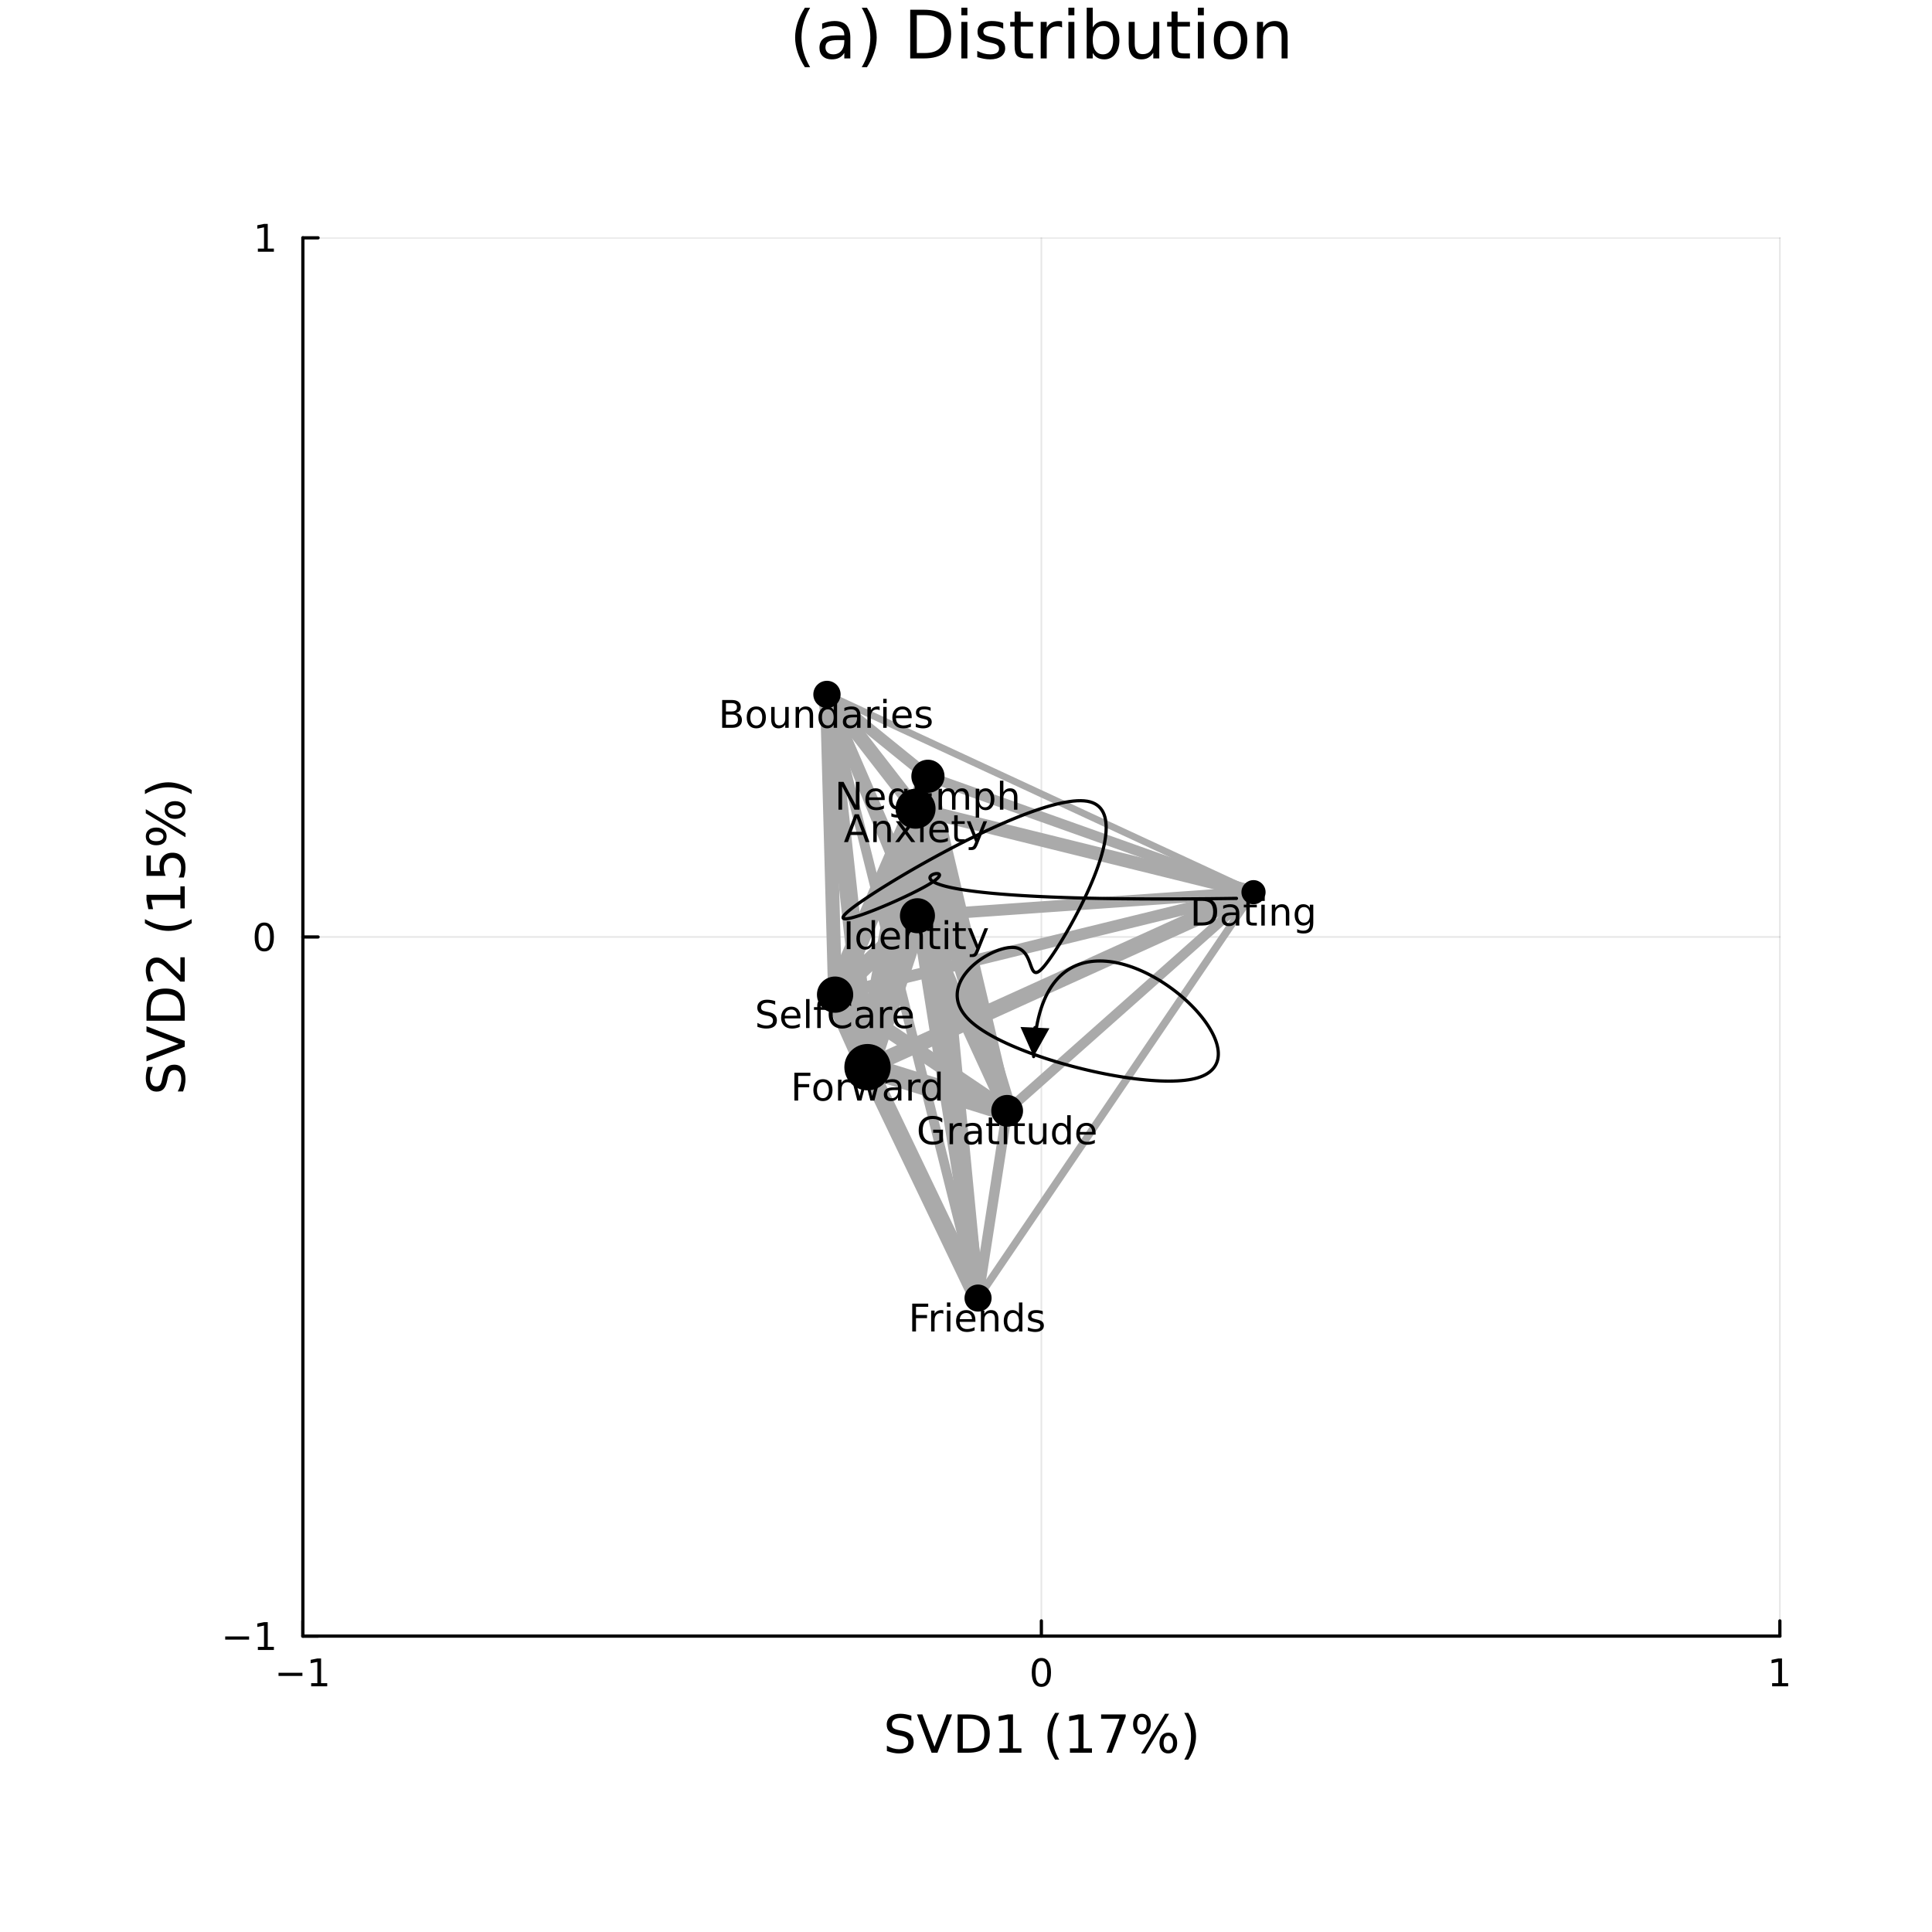 <?xml version="1.0" encoding="utf-8"?>
<svg xmlns="http://www.w3.org/2000/svg" xmlns:xlink="http://www.w3.org/1999/xlink" width="600" height="600" viewBox="0 0 2400 2400">
<rect x="0" y="0" width="2400" height="2400" fill="#808080" stroke="none"/>
<defs>
  <clipPath id="clip010">
    <rect x="0" y="0" width="2400" height="2400"/>
  </clipPath>
</defs>
<path clip-path="url(#clip010)" d="M0 2400 L2400 2400 L2400 0 L0 0  Z" fill="#ffffff" fill-rule="evenodd" fill-opacity="1"/>
<defs>
  <clipPath id="clip011">
    <rect x="480" y="240" width="1681" height="1681"/>
  </clipPath>
</defs>
<path clip-path="url(#clip010)" d="M376.238 2032.41 L2211.02 2032.41 L2211.02 295.444 L376.238 295.444  Z" fill="#ffffff" fill-rule="evenodd" fill-opacity="1"/>
<defs>
  <clipPath id="clip012">
    <rect x="376" y="295" width="1836" height="1738"/>
  </clipPath>
</defs>
<polyline clip-path="url(#clip012)" style="stroke:#000000; stroke-linecap:round; stroke-linejoin:round; stroke-width:2; stroke-opacity:0.1; fill:none" points="376.238,2032.41 376.238,295.444 "/>
<polyline clip-path="url(#clip012)" style="stroke:#000000; stroke-linecap:round; stroke-linejoin:round; stroke-width:2; stroke-opacity:0.1; fill:none" points="1293.63,2032.41 1293.63,295.444 "/>
<polyline clip-path="url(#clip012)" style="stroke:#000000; stroke-linecap:round; stroke-linejoin:round; stroke-width:2; stroke-opacity:0.1; fill:none" points="2211.02,2032.41 2211.02,295.444 "/>
<polyline clip-path="url(#clip010)" style="stroke:#000000; stroke-linecap:round; stroke-linejoin:round; stroke-width:4; stroke-opacity:1; fill:none" points="376.238,2032.41 2211.02,2032.41 "/>
<polyline clip-path="url(#clip010)" style="stroke:#000000; stroke-linecap:round; stroke-linejoin:round; stroke-width:4; stroke-opacity:1; fill:none" points="376.238,2032.41 376.238,2013.51 "/>
<polyline clip-path="url(#clip010)" style="stroke:#000000; stroke-linecap:round; stroke-linejoin:round; stroke-width:4; stroke-opacity:1; fill:none" points="1293.63,2032.41 1293.63,2013.51 "/>
<polyline clip-path="url(#clip010)" style="stroke:#000000; stroke-linecap:round; stroke-linejoin:round; stroke-width:4; stroke-opacity:1; fill:none" points="2211.02,2032.41 2211.02,2013.51 "/>
<path clip-path="url(#clip010)" d="M345.995 2077.98 L375.671 2077.98 L375.671 2081.91 L345.995 2081.91 L345.995 2077.98 Z" fill="#000000" fill-rule="evenodd" fill-opacity="1" /><path clip-path="url(#clip010)" d="M386.574 2090.87 L394.213 2090.87 L394.213 2064.51 L385.903 2066.17 L385.903 2061.91 L394.166 2060.25 L398.842 2060.25 L398.842 2090.87 L406.481 2090.87 L406.481 2094.81 L386.574 2094.81 L386.574 2090.87 Z" fill="#000000" fill-rule="evenodd" fill-opacity="1" /><path clip-path="url(#clip010)" d="M1293.63 2063.33 Q1290.02 2063.33 1288.19 2066.89 Q1286.39 2070.43 1286.39 2077.56 Q1286.39 2084.67 1288.19 2088.23 Q1290.02 2091.78 1293.63 2091.78 Q1297.27 2091.78 1299.07 2088.23 Q1300.9 2084.67 1300.9 2077.56 Q1300.9 2070.43 1299.07 2066.89 Q1297.27 2063.33 1293.63 2063.33 M1293.63 2059.62 Q1299.44 2059.62 1302.5 2064.23 Q1305.58 2068.81 1305.58 2077.56 Q1305.58 2086.29 1302.5 2090.9 Q1299.44 2095.48 1293.63 2095.48 Q1287.82 2095.48 1284.74 2090.9 Q1281.69 2086.29 1281.69 2077.56 Q1281.69 2068.81 1284.74 2064.23 Q1287.82 2059.62 1293.63 2059.62 Z" fill="#000000" fill-rule="evenodd" fill-opacity="1" /><path clip-path="url(#clip010)" d="M2201.41 2090.87 L2209.04 2090.87 L2209.04 2064.51 L2200.73 2066.17 L2200.73 2061.91 L2209 2060.25 L2213.67 2060.25 L2213.67 2090.87 L2221.31 2090.87 L2221.31 2094.81 L2201.41 2094.81 L2201.41 2090.87 Z" fill="#000000" fill-rule="evenodd" fill-opacity="1" /><path clip-path="url(#clip010)" d="M1132.12 2131.31 L1132.12 2137.58 Q1128.46 2135.83 1125.21 2134.97 Q1121.96 2134.11 1118.94 2134.11 Q1113.69 2134.11 1110.82 2136.15 Q1107.99 2138.19 1107.99 2141.94 Q1107.99 2145.09 1109.87 2146.72 Q1111.78 2148.31 1117.06 2149.29 L1120.95 2150.09 Q1128.14 2151.46 1131.54 2154.93 Q1134.98 2158.37 1134.98 2164.16 Q1134.98 2171.06 1130.33 2174.63 Q1125.72 2178.19 1116.78 2178.19 Q1113.4 2178.19 1109.58 2177.43 Q1105.79 2176.67 1101.72 2175.17 L1101.72 2168.55 Q1105.64 2170.75 1109.39 2171.86 Q1113.15 2172.97 1116.78 2172.97 Q1122.28 2172.97 1125.27 2170.81 Q1128.27 2168.65 1128.27 2164.64 Q1128.27 2161.13 1126.1 2159.16 Q1123.97 2157.19 1119.07 2156.2 L1115.15 2155.44 Q1107.96 2154 1104.74 2150.95 Q1101.53 2147.89 1101.53 2142.45 Q1101.53 2136.15 1105.95 2132.52 Q1110.41 2128.89 1118.21 2128.89 Q1121.55 2128.89 1125.02 2129.5 Q1128.49 2130.1 1132.12 2131.31 Z" fill="#000000" fill-rule="evenodd" fill-opacity="1" /><path clip-path="url(#clip010)" d="M1157.26 2177.27 L1139.12 2129.75 L1145.84 2129.75 L1160.89 2169.76 L1175.98 2129.75 L1182.66 2129.75 L1164.55 2177.27 L1157.26 2177.27 Z" fill="#000000" fill-rule="evenodd" fill-opacity="1" /><path clip-path="url(#clip010)" d="M1196.03 2135.04 L1196.03 2171.99 L1203.79 2171.99 Q1213.63 2171.99 1218.18 2167.53 Q1222.76 2163.08 1222.76 2153.46 Q1222.76 2143.92 1218.18 2139.49 Q1213.63 2135.04 1203.79 2135.04 L1196.03 2135.04 M1189.6 2129.75 L1202.81 2129.75 Q1216.62 2129.75 1223.08 2135.51 Q1229.54 2141.24 1229.54 2153.46 Q1229.54 2165.75 1223.05 2171.51 Q1216.56 2177.27 1202.81 2177.27 L1189.6 2177.27 L1189.6 2129.75 Z" fill="#000000" fill-rule="evenodd" fill-opacity="1" /><path clip-path="url(#clip010)" d="M1241.48 2171.86 L1251.98 2171.86 L1251.98 2135.61 L1240.56 2137.9 L1240.56 2132.04 L1251.92 2129.75 L1258.35 2129.75 L1258.35 2171.86 L1268.85 2171.86 L1268.85 2177.27 L1241.48 2177.27 L1241.48 2171.86 Z" fill="#000000" fill-rule="evenodd" fill-opacity="1" /><path clip-path="url(#clip010)" d="M1315.8 2127.81 Q1311.53 2135.13 1309.47 2142.29 Q1307.4 2149.45 1307.4 2156.81 Q1307.4 2164.16 1309.47 2171.38 Q1311.57 2178.58 1315.8 2185.87 L1310.71 2185.87 Q1305.93 2178.39 1303.55 2171.16 Q1301.19 2163.94 1301.19 2156.81 Q1301.19 2149.71 1303.55 2142.51 Q1305.9 2135.32 1310.71 2127.81 L1315.8 2127.81 Z" fill="#000000" fill-rule="evenodd" fill-opacity="1" /><path clip-path="url(#clip010)" d="M1329.1 2171.86 L1339.61 2171.86 L1339.61 2135.61 L1328.18 2137.9 L1328.18 2132.04 L1339.54 2129.75 L1345.97 2129.75 L1345.97 2171.86 L1356.48 2171.86 L1356.48 2177.27 L1329.1 2177.27 L1329.1 2171.86 Z" fill="#000000" fill-rule="evenodd" fill-opacity="1" /><path clip-path="url(#clip010)" d="M1367.84 2129.75 L1398.39 2129.75 L1398.39 2132.49 L1381.14 2177.27 L1374.43 2177.27 L1390.66 2135.16 L1367.84 2135.16 L1367.84 2129.75 Z" fill="#000000" fill-rule="evenodd" fill-opacity="1" /><path clip-path="url(#clip010)" d="M1451.36 2156.36 Q1448.59 2156.36 1447 2158.72 Q1445.44 2161.07 1445.44 2165.27 Q1445.44 2169.41 1447 2171.8 Q1448.59 2174.15 1451.36 2174.15 Q1454.06 2174.15 1455.62 2171.8 Q1457.21 2169.41 1457.21 2165.27 Q1457.21 2161.1 1455.62 2158.75 Q1454.06 2156.36 1451.36 2156.36 M1451.36 2152.32 Q1456.39 2152.32 1459.35 2155.82 Q1462.31 2159.32 1462.31 2165.27 Q1462.31 2171.22 1459.31 2174.73 Q1456.35 2178.19 1451.36 2178.19 Q1446.26 2178.19 1443.3 2174.73 Q1440.34 2171.22 1440.34 2165.27 Q1440.34 2159.29 1443.3 2155.82 Q1446.3 2152.32 1451.36 2152.32 M1418.51 2132.93 Q1415.77 2132.93 1414.18 2135.32 Q1412.62 2137.68 1412.62 2141.81 Q1412.62 2146.02 1414.18 2148.37 Q1415.74 2150.73 1418.51 2150.73 Q1421.28 2150.73 1422.84 2148.37 Q1424.43 2146.02 1424.43 2141.81 Q1424.43 2137.71 1422.84 2135.32 Q1421.25 2132.93 1418.51 2132.93 M1447.25 2128.89 L1452.34 2128.89 L1422.62 2178.19 L1417.52 2178.19 L1447.25 2128.89 M1418.51 2128.89 Q1423.54 2128.89 1426.53 2132.39 Q1429.52 2135.86 1429.52 2141.81 Q1429.52 2147.83 1426.53 2151.3 Q1423.57 2154.77 1418.51 2154.77 Q1413.45 2154.77 1410.49 2151.3 Q1407.56 2147.8 1407.56 2141.81 Q1407.56 2135.89 1410.52 2132.39 Q1413.48 2128.89 1418.51 2128.89 Z" fill="#000000" fill-rule="evenodd" fill-opacity="1" /><path clip-path="url(#clip010)" d="M1471.12 2127.81 L1476.22 2127.81 Q1480.99 2135.32 1483.34 2142.51 Q1485.73 2149.71 1485.73 2156.81 Q1485.73 2163.94 1483.34 2171.16 Q1480.99 2178.39 1476.22 2185.87 L1471.12 2185.87 Q1475.36 2178.58 1477.42 2171.38 Q1479.53 2164.16 1479.53 2156.81 Q1479.53 2149.45 1477.42 2142.29 Q1475.36 2135.13 1471.12 2127.81 Z" fill="#000000" fill-rule="evenodd" fill-opacity="1" /><polyline clip-path="url(#clip012)" style="stroke:#000000; stroke-linecap:round; stroke-linejoin:round; stroke-width:2; stroke-opacity:0.1; fill:none" points="376.238,2032.41 2211.02,2032.41 "/>
<polyline clip-path="url(#clip012)" style="stroke:#000000; stroke-linecap:round; stroke-linejoin:round; stroke-width:2; stroke-opacity:0.1; fill:none" points="376.238,1163.93 2211.02,1163.93 "/>
<polyline clip-path="url(#clip012)" style="stroke:#000000; stroke-linecap:round; stroke-linejoin:round; stroke-width:2; stroke-opacity:0.1; fill:none" points="376.238,295.444 2211.02,295.444 "/>
<polyline clip-path="url(#clip010)" style="stroke:#000000; stroke-linecap:round; stroke-linejoin:round; stroke-width:4; stroke-opacity:1; fill:none" points="376.238,2032.41 376.238,295.444 "/>
<polyline clip-path="url(#clip010)" style="stroke:#000000; stroke-linecap:round; stroke-linejoin:round; stroke-width:4; stroke-opacity:1; fill:none" points="376.238,2032.41 395.136,2032.41 "/>
<polyline clip-path="url(#clip010)" style="stroke:#000000; stroke-linecap:round; stroke-linejoin:round; stroke-width:4; stroke-opacity:1; fill:none" points="376.238,1163.93 395.136,1163.93 "/>
<polyline clip-path="url(#clip010)" style="stroke:#000000; stroke-linecap:round; stroke-linejoin:round; stroke-width:4; stroke-opacity:1; fill:none" points="376.238,295.444 395.136,295.444 "/>
<path clip-path="url(#clip010)" d="M279.752 2032.86 L309.428 2032.86 L309.428 2036.79 L279.752 2036.79 L279.752 2032.86 Z" fill="#000000" fill-rule="evenodd" fill-opacity="1" /><path clip-path="url(#clip010)" d="M320.331 2045.75 L327.97 2045.75 L327.97 2019.39 L319.66 2021.05 L319.66 2016.79 L327.923 2015.13 L332.599 2015.13 L332.599 2045.75 L340.238 2045.75 L340.238 2049.69 L320.331 2049.69 L320.331 2045.75 Z" fill="#000000" fill-rule="evenodd" fill-opacity="1" /><path clip-path="url(#clip010)" d="M328.294 1149.72 Q324.683 1149.72 322.854 1153.29 Q321.049 1156.83 321.049 1163.96 Q321.049 1171.07 322.854 1174.63 Q324.683 1178.17 328.294 1178.17 Q331.928 1178.17 333.734 1174.63 Q335.562 1171.07 335.562 1163.96 Q335.562 1156.83 333.734 1153.29 Q331.928 1149.72 328.294 1149.72 M328.294 1146.02 Q334.104 1146.02 337.16 1150.63 Q340.238 1155.21 340.238 1163.96 Q340.238 1172.69 337.16 1177.29 Q334.104 1181.88 328.294 1181.88 Q322.484 1181.88 319.405 1177.29 Q316.349 1172.69 316.349 1163.96 Q316.349 1155.21 319.405 1150.63 Q322.484 1146.02 328.294 1146.02 Z" fill="#000000" fill-rule="evenodd" fill-opacity="1" /><path clip-path="url(#clip010)" d="M320.331 308.789 L327.97 308.789 L327.97 282.424 L319.66 284.09 L319.66 279.831 L327.923 278.164 L332.599 278.164 L332.599 308.789 L340.238 308.789 L340.238 312.724 L320.331 312.724 L320.331 308.789 Z" fill="#000000" fill-rule="evenodd" fill-opacity="1" /><path clip-path="url(#clip010)" d="M183.536 1325.44 L189.806 1325.44 Q188.056 1329.1 187.196 1332.35 Q186.337 1335.59 186.337 1338.62 Q186.337 1343.87 188.374 1346.73 Q190.411 1349.57 194.167 1349.57 Q197.318 1349.57 198.941 1347.69 Q200.532 1345.78 201.519 1340.49 L202.315 1336.61 Q203.684 1329.42 207.153 1326.01 Q210.59 1322.58 216.383 1322.58 Q223.29 1322.58 226.855 1327.22 Q230.419 1331.84 230.419 1340.78 Q230.419 1344.16 229.656 1347.97 Q228.892 1351.76 227.396 1355.84 L220.775 1355.84 Q222.972 1351.92 224.086 1348.17 Q225.2 1344.41 225.2 1340.78 Q225.2 1335.27 223.035 1332.28 Q220.871 1329.29 216.861 1329.29 Q213.359 1329.29 211.386 1331.46 Q209.413 1333.59 208.426 1338.49 L207.662 1342.4 Q206.23 1349.6 203.174 1352.81 Q200.119 1356.03 194.676 1356.03 Q188.374 1356.03 184.746 1351.6 Q181.117 1347.15 181.117 1339.35 Q181.117 1336.01 181.722 1332.54 Q182.327 1329.07 183.536 1325.44 Z" fill="#000000" fill-rule="evenodd" fill-opacity="1" /><path clip-path="url(#clip010)" d="M229.496 1300.3 L181.976 1318.44 L181.976 1311.72 L221.985 1296.67 L181.976 1281.58 L181.976 1274.9 L229.496 1293.01 L229.496 1300.3 Z" fill="#000000" fill-rule="evenodd" fill-opacity="1" /><path clip-path="url(#clip010)" d="M187.26 1261.53 L224.213 1261.53 L224.213 1253.76 Q224.213 1243.93 219.757 1239.38 Q215.301 1234.79 205.689 1234.79 Q196.14 1234.79 191.716 1239.38 Q187.26 1243.93 187.26 1253.76 L187.26 1261.53 M181.976 1267.96 L181.976 1254.75 Q181.976 1240.94 187.737 1234.47 Q193.467 1228.01 205.689 1228.01 Q217.975 1228.01 223.735 1234.51 Q229.496 1241 229.496 1254.75 L229.496 1267.96 L181.976 1267.96 Z" fill="#000000" fill-rule="evenodd" fill-opacity="1" /><path clip-path="url(#clip010)" d="M224.086 1211.65 L224.086 1189.21 L229.496 1189.21 L229.496 1219.39 L224.086 1219.39 Q220.298 1215.73 213.932 1209.42 Q207.535 1203.09 205.689 1201.47 Q202.219 1198.38 199.832 1197.17 Q197.413 1195.93 195.09 1195.93 Q191.302 1195.93 188.915 1198.6 Q186.528 1201.24 186.528 1205.51 Q186.528 1208.53 187.578 1211.91 Q188.629 1215.25 190.761 1219.07 L184.268 1219.07 Q182.708 1215.19 181.913 1211.81 Q181.117 1208.44 181.117 1205.64 Q181.117 1198.25 184.809 1193.86 Q188.501 1189.47 194.676 1189.47 Q197.604 1189.47 200.246 1190.58 Q202.856 1191.66 206.421 1194.56 Q207.344 1195.36 211.768 1199.62 Q216.16 1203.89 224.086 1211.65 Z" fill="#000000" fill-rule="evenodd" fill-opacity="1" /><path clip-path="url(#clip010)" d="M180.035 1141.76 Q187.355 1146.02 194.517 1148.09 Q201.678 1150.16 209.031 1150.16 Q216.383 1150.16 223.608 1148.09 Q230.801 1145.99 238.09 1141.76 L238.09 1146.85 Q230.61 1151.62 223.385 1154.01 Q216.16 1156.37 209.031 1156.37 Q201.933 1156.37 194.74 1154.01 Q187.546 1151.66 180.035 1146.85 L180.035 1141.76 Z" fill="#000000" fill-rule="evenodd" fill-opacity="1" /><path clip-path="url(#clip010)" d="M224.086 1128.45 L224.086 1117.95 L187.833 1117.95 L190.125 1129.38 L184.268 1129.38 L181.976 1118.01 L181.976 1111.58 L224.086 1111.58 L224.086 1101.08 L229.496 1101.08 L229.496 1128.45 L224.086 1128.45 Z" fill="#000000" fill-rule="evenodd" fill-opacity="1" /><path clip-path="url(#clip010)" d="M181.976 1088.03 L181.976 1062.79 L187.387 1062.79 L187.387 1082.14 L199.037 1082.14 Q198.559 1080.74 198.336 1079.34 Q198.082 1077.94 198.082 1076.54 Q198.082 1068.58 202.442 1063.94 Q206.803 1059.29 214.251 1059.29 Q221.921 1059.29 226.186 1064.06 Q230.419 1068.84 230.419 1077.53 Q230.419 1080.52 229.91 1083.64 Q229.401 1086.73 228.382 1090.04 L221.921 1090.04 Q223.481 1087.17 224.245 1084.12 Q225.009 1081.06 225.009 1077.65 Q225.009 1072.15 222.112 1068.93 Q219.216 1065.72 214.251 1065.72 Q209.285 1065.72 206.389 1068.93 Q203.493 1072.15 203.493 1077.65 Q203.493 1080.23 204.065 1082.81 Q204.638 1085.36 205.848 1088.03 L181.976 1088.03 Z" fill="#000000" fill-rule="evenodd" fill-opacity="1" /><path clip-path="url(#clip010)" d="M208.585 1006.2 Q208.585 1008.97 210.94 1010.56 Q213.296 1012.12 217.497 1012.12 Q221.635 1012.12 224.022 1010.56 Q226.377 1008.97 226.377 1006.2 Q226.377 1003.49 224.022 1001.93 Q221.635 1000.34 217.497 1000.34 Q213.328 1000.34 210.972 1001.93 Q208.585 1003.49 208.585 1006.2 M204.543 1006.2 Q204.543 1001.17 208.044 998.211 Q211.545 995.251 217.497 995.251 Q223.449 995.251 226.95 998.243 Q230.419 1001.2 230.419 1006.2 Q230.419 1011.29 226.95 1014.25 Q223.449 1017.21 217.497 1017.21 Q211.513 1017.21 208.044 1014.25 Q204.543 1011.26 204.543 1006.2 M185.159 1039.05 Q185.159 1041.78 187.546 1043.38 Q189.902 1044.94 194.039 1044.94 Q198.241 1044.94 200.596 1043.38 Q202.951 1041.82 202.951 1039.05 Q202.951 1036.28 200.596 1034.72 Q198.241 1033.13 194.039 1033.13 Q189.934 1033.13 187.546 1034.72 Q185.159 1036.31 185.159 1039.05 M181.117 1010.31 L181.117 1005.21 L230.419 1034.94 L230.419 1040.03 L181.117 1010.31 M181.117 1039.05 Q181.117 1034.02 184.618 1031.03 Q188.088 1028.03 194.039 1028.03 Q200.055 1028.03 203.524 1031.03 Q206.994 1033.99 206.994 1039.05 Q206.994 1044.11 203.524 1047.07 Q200.023 1050 194.039 1050 Q188.119 1050 184.618 1047.04 Q181.117 1044.08 181.117 1039.05 Z" fill="#000000" fill-rule="evenodd" fill-opacity="1" /><path clip-path="url(#clip010)" d="M180.035 986.434 L180.035 981.342 Q187.546 976.567 194.74 974.212 Q201.933 971.825 209.031 971.825 Q216.16 971.825 223.385 974.212 Q230.61 976.567 238.09 981.342 L238.09 986.434 Q230.801 982.201 223.608 980.132 Q216.383 978.031 209.031 978.031 Q201.678 978.031 194.517 980.132 Q187.355 982.201 180.035 986.434 Z" fill="#000000" fill-rule="evenodd" fill-opacity="1" /><path clip-path="url(#clip010)" d="M1006.34 9.625 Q1000.91 18.942 998.279 28.057 Q995.646 37.171 995.646 46.529 Q995.646 55.886 998.279 65.082 Q1000.95 74.237 1006.34 83.513 L999.859 83.513 Q993.783 73.994 990.745 64.798 Q987.747 55.603 987.747 46.529 Q987.747 37.495 990.745 28.34 Q993.742 19.185 999.859 9.625 L1006.34 9.625 Z" fill="#000000" fill-rule="evenodd" fill-opacity="1" /><path clip-path="url(#clip010)" d="M1041.42 49.769 Q1032.39 49.769 1028.9 51.835 Q1025.42 53.901 1025.42 58.884 Q1025.42 62.854 1028.01 65.203 Q1030.65 67.512 1035.14 67.512 Q1041.34 67.512 1045.07 63.137 Q1048.83 58.722 1048.83 51.43 L1048.83 49.769 L1041.42 49.769 M1056.29 46.691 L1056.29 72.576 L1048.83 72.576 L1048.83 65.689 Q1046.28 69.821 1042.47 71.806 Q1038.67 73.751 1033.16 73.751 Q1026.19 73.751 1022.06 69.862 Q1017.97 65.933 1017.97 59.37 Q1017.97 51.714 1023.07 47.825 Q1028.22 43.936 1038.38 43.936 L1048.83 43.936 L1048.83 43.207 Q1048.83 38.062 1045.43 35.267 Q1042.07 32.431 1035.95 32.431 Q1032.06 32.431 1028.38 33.363 Q1024.69 34.295 1021.29 36.158 L1021.29 29.272 Q1025.38 27.692 1029.23 26.922 Q1033.08 26.112 1036.72 26.112 Q1046.57 26.112 1051.43 31.216 Q1056.29 36.32 1056.29 46.691 Z" fill="#000000" fill-rule="evenodd" fill-opacity="1" /><path clip-path="url(#clip010)" d="M1070.47 9.625 L1076.95 9.625 Q1083.02 19.185 1086.02 28.34 Q1089.06 37.495 1089.06 46.529 Q1089.06 55.603 1086.02 64.798 Q1083.02 73.994 1076.95 83.513 L1070.47 83.513 Q1075.85 74.237 1078.49 65.082 Q1081.16 55.886 1081.16 46.529 Q1081.16 37.171 1078.49 28.057 Q1075.85 18.942 1070.47 9.625 Z" fill="#000000" fill-rule="evenodd" fill-opacity="1" /><path clip-path="url(#clip010)" d="M1138.89 18.82 L1138.89 65.852 L1148.77 65.852 Q1161.29 65.852 1167.08 60.18 Q1172.91 54.509 1172.91 42.275 Q1172.91 30.122 1167.08 24.492 Q1161.29 18.82 1148.77 18.82 L1138.89 18.82 M1130.7 12.096 L1147.51 12.096 Q1165.1 12.096 1173.32 19.428 Q1181.54 26.72 1181.54 42.275 Q1181.54 57.912 1173.28 65.244 Q1165.01 72.576 1147.51 72.576 L1130.7 72.576 L1130.7 12.096 Z" fill="#000000" fill-rule="evenodd" fill-opacity="1" /><path clip-path="url(#clip010)" d="M1194.26 27.206 L1201.72 27.206 L1201.72 72.576 L1194.26 72.576 L1194.26 27.206 M1194.26 9.544 L1201.72 9.544 L1201.72 18.983 L1194.26 18.983 L1194.26 9.544 Z" fill="#000000" fill-rule="evenodd" fill-opacity="1" /><path clip-path="url(#clip010)" d="M1246.24 28.543 L1246.24 35.591 Q1243.08 33.971 1239.67 33.161 Q1236.27 32.35 1232.62 32.35 Q1227.07 32.35 1224.28 34.052 Q1221.52 35.753 1221.52 39.156 Q1221.52 41.749 1223.51 43.248 Q1225.49 44.706 1231.49 46.043 L1234.04 46.61 Q1241.98 48.311 1245.3 51.43 Q1248.67 54.509 1248.67 60.059 Q1248.67 66.378 1243.64 70.064 Q1238.66 73.751 1229.91 73.751 Q1226.26 73.751 1222.29 73.022 Q1218.37 72.333 1213.99 70.915 L1213.99 63.218 Q1218.12 65.365 1222.13 66.459 Q1226.14 67.512 1230.07 67.512 Q1235.34 67.512 1238.17 65.73 Q1241.01 63.907 1241.01 60.626 Q1241.01 57.588 1238.94 55.967 Q1236.92 54.347 1229.99 52.848 L1227.4 52.24 Q1220.47 50.782 1217.39 47.785 Q1214.31 44.746 1214.31 39.48 Q1214.31 33.08 1218.85 29.596 Q1223.39 26.112 1231.73 26.112 Q1235.87 26.112 1239.51 26.72 Q1243.16 27.327 1246.24 28.543 Z" fill="#000000" fill-rule="evenodd" fill-opacity="1" /><path clip-path="url(#clip010)" d="M1267.91 14.324 L1267.91 27.206 L1283.26 27.206 L1283.26 32.999 L1267.91 32.999 L1267.91 57.628 Q1267.91 63.178 1269.41 64.758 Q1270.95 66.338 1275.6 66.338 L1283.26 66.338 L1283.26 72.576 L1275.6 72.576 Q1266.98 72.576 1263.69 69.376 Q1260.41 66.135 1260.41 57.628 L1260.41 32.999 L1254.94 32.999 L1254.94 27.206 L1260.41 27.206 L1260.41 14.324 L1267.91 14.324 Z" fill="#000000" fill-rule="evenodd" fill-opacity="1" /><path clip-path="url(#clip010)" d="M1319.35 34.173 Q1318.1 33.444 1316.6 33.12 Q1315.14 32.756 1313.36 32.756 Q1307.04 32.756 1303.64 36.888 Q1300.27 40.979 1300.27 48.676 L1300.27 72.576 L1292.78 72.576 L1292.78 27.206 L1300.27 27.206 L1300.27 34.254 Q1302.62 30.122 1306.39 28.138 Q1310.16 26.112 1315.55 26.112 Q1316.32 26.112 1317.25 26.234 Q1318.18 26.315 1319.31 26.517 L1319.35 34.173 Z" fill="#000000" fill-rule="evenodd" fill-opacity="1" /><path clip-path="url(#clip010)" d="M1327.17 27.206 L1334.63 27.206 L1334.63 72.576 L1327.17 72.576 L1327.17 27.206 M1327.17 9.544 L1334.63 9.544 L1334.63 18.983 L1327.17 18.983 L1327.17 9.544 Z" fill="#000000" fill-rule="evenodd" fill-opacity="1" /><path clip-path="url(#clip010)" d="M1382.79 49.931 Q1382.79 41.708 1379.39 37.05 Q1376.03 32.35 1370.11 32.35 Q1364.2 32.35 1360.79 37.05 Q1357.43 41.708 1357.43 49.931 Q1357.43 58.155 1360.79 62.854 Q1364.2 67.512 1370.11 67.512 Q1376.03 67.512 1379.39 62.854 Q1382.79 58.155 1382.79 49.931 M1357.43 34.092 Q1359.78 30.041 1363.35 28.097 Q1366.95 26.112 1371.93 26.112 Q1380.2 26.112 1385.34 32.675 Q1390.53 39.237 1390.53 49.931 Q1390.53 60.626 1385.34 67.188 Q1380.2 73.751 1371.93 73.751 Q1366.95 73.751 1363.35 71.806 Q1359.78 69.821 1357.43 65.77 L1357.43 72.576 L1349.94 72.576 L1349.94 9.544 L1357.43 9.544 L1357.43 34.092 Z" fill="#000000" fill-rule="evenodd" fill-opacity="1" /><path clip-path="url(#clip010)" d="M1402.11 54.671 L1402.11 27.206 L1409.57 27.206 L1409.57 54.387 Q1409.57 60.828 1412.08 64.069 Q1414.59 67.269 1419.61 67.269 Q1425.65 67.269 1429.13 63.421 Q1432.66 59.573 1432.66 52.929 L1432.66 27.206 L1440.11 27.206 L1440.11 72.576 L1432.66 72.576 L1432.66 65.608 Q1429.94 69.74 1426.34 71.766 Q1422.77 73.751 1418.03 73.751 Q1410.22 73.751 1406.17 68.89 Q1402.11 64.029 1402.11 54.671 M1420.87 26.112 L1420.87 26.112 Z" fill="#000000" fill-rule="evenodd" fill-opacity="1" /><path clip-path="url(#clip010)" d="M1462.84 14.324 L1462.84 27.206 L1478.19 27.206 L1478.19 32.999 L1462.84 32.999 L1462.84 57.628 Q1462.84 63.178 1464.34 64.758 Q1465.88 66.338 1470.53 66.338 L1478.19 66.338 L1478.19 72.576 L1470.53 72.576 Q1461.91 72.576 1458.62 69.376 Q1455.34 66.135 1455.34 57.628 L1455.34 32.999 L1449.87 32.999 L1449.87 27.206 L1455.34 27.206 L1455.34 14.324 L1462.84 14.324 Z" fill="#000000" fill-rule="evenodd" fill-opacity="1" /><path clip-path="url(#clip010)" d="M1487.99 27.206 L1495.45 27.206 L1495.45 72.576 L1487.99 72.576 L1487.99 27.206 M1487.99 9.544 L1495.45 9.544 L1495.45 18.983 L1487.99 18.983 L1487.99 9.544 Z" fill="#000000" fill-rule="evenodd" fill-opacity="1" /><path clip-path="url(#clip010)" d="M1528.62 32.431 Q1522.63 32.431 1519.14 37.131 Q1515.66 41.789 1515.66 49.931 Q1515.66 58.074 1519.1 62.773 Q1522.59 67.431 1528.62 67.431 Q1534.58 67.431 1538.06 62.732 Q1541.55 58.033 1541.55 49.931 Q1541.55 41.87 1538.06 37.171 Q1534.58 32.431 1528.62 32.431 M1528.62 26.112 Q1538.35 26.112 1543.9 32.431 Q1549.45 38.751 1549.45 49.931 Q1549.45 61.071 1543.9 67.431 Q1538.35 73.751 1528.62 73.751 Q1518.86 73.751 1513.31 67.431 Q1507.8 61.071 1507.8 49.931 Q1507.8 38.751 1513.31 32.431 Q1518.86 26.112 1528.62 26.112 Z" fill="#000000" fill-rule="evenodd" fill-opacity="1" /><path clip-path="url(#clip010)" d="M1599.51 45.192 L1599.51 72.576 L1592.06 72.576 L1592.06 45.435 Q1592.06 38.994 1589.55 35.794 Q1587.04 32.594 1582.01 32.594 Q1575.98 32.594 1572.5 36.442 Q1569.01 40.29 1569.01 46.934 L1569.01 72.576 L1561.52 72.576 L1561.52 27.206 L1569.01 27.206 L1569.01 34.254 Q1571.68 30.163 1575.29 28.138 Q1578.94 26.112 1583.68 26.112 Q1591.49 26.112 1595.5 30.973 Q1599.51 35.794 1599.51 45.192 Z" fill="#000000" fill-rule="evenodd" fill-opacity="1" /><polyline clip-path="url(#clip012)" style="stroke:#aaaaaa; stroke-linecap:round; stroke-linejoin:round; stroke-width:23.692; stroke-opacity:1; fill:none" points="1251.12,1379.91 1243.67,1355.33 1236.98,1333.25 1230.98,1313.48 1225.63,1295.83 1220.87,1280.12 1216.64,1266.17 1212.88,1253.78 1209.55,1242.78 1206.57,1232.97 1203.91,1224.19 1201.5,1216.23 1199.28,1208.92 1197.21,1202.08 1195.21,1195.51 1193.25,1189.03 1191.26,1182.46 1189.18,1175.61 1186.96,1168.3 1184.55,1160.35 1181.89,1151.56 1178.92,1141.76 1175.58,1130.76 1171.83,1118.37 1167.59,1104.41 1162.83,1088.7 1157.48,1071.05 1151.48,1051.28 1144.79,1029.2 1137.34,1004.63 "/>
<polyline clip-path="url(#clip012)" style="stroke:#aaaaaa; stroke-linecap:round; stroke-linejoin:round; stroke-width:18.814; stroke-opacity:1; fill:none" points="1139.69,1137.55 1140.54,1126.21 1141.31,1116.01 1141.99,1106.89 1142.61,1098.74 1143.15,1091.49 1143.64,1085.05 1144.07,1079.33 1144.45,1074.25 1144.79,1069.73 1145.09,1065.67 1145.37,1062 1145.62,1058.63 1145.86,1055.46 1146.09,1052.43 1146.31,1049.44 1146.54,1046.41 1146.78,1043.25 1147.03,1039.87 1147.31,1036.2 1147.61,1032.15 1147.95,1027.62 1148.33,1022.54 1148.76,1016.83 1149.25,1010.38 1149.79,1003.13 1150.41,994.986 1151.09,985.859 1151.86,975.667 1152.71,964.324 "/>
<polyline clip-path="url(#clip012)" style="stroke:#aaaaaa; stroke-linecap:round; stroke-linejoin:round; stroke-width:22.241; stroke-opacity:1; fill:none" points="1077.68,1325.68 1086.67,1344.46 1094.75,1361.33 1101.98,1376.45 1108.44,1389.94 1114.19,1401.94 1119.29,1412.61 1123.82,1422.08 1127.85,1430.49 1131.43,1437.98 1134.65,1444.69 1137.56,1450.77 1140.23,1456.36 1142.74,1461.59 1145.14,1466.62 1147.51,1471.57 1149.91,1476.59 1152.42,1481.82 1155.09,1487.41 1158,1493.49 1161.22,1500.2 1164.8,1507.7 1168.83,1516.1 1173.36,1525.57 1178.47,1536.24 1184.21,1548.25 1190.67,1561.74 1197.9,1576.85 1205.98,1593.73 1214.97,1612.51 "/>
<polyline clip-path="url(#clip012)" style="stroke:#aaaaaa; stroke-linecap:round; stroke-linejoin:round; stroke-width:24.356; stroke-opacity:1; fill:none" points="1139.69,1137.55 1139.53,1128.85 1139.4,1121.02 1139.27,1114.02 1139.16,1107.77 1139.06,1102.21 1138.98,1097.26 1138.9,1092.87 1138.83,1088.98 1138.77,1085.51 1138.71,1082.39 1138.66,1079.58 1138.62,1076.99 1138.58,1074.56 1138.53,1072.24 1138.49,1069.94 1138.45,1067.61 1138.41,1065.19 1138.36,1062.6 1138.31,1059.78 1138.26,1056.67 1138.2,1053.2 1138.13,1049.3 1138.05,1044.91 1137.96,1039.97 1137.87,1034.41 1137.75,1028.15 1137.63,1021.15 1137.49,1013.33 1137.34,1004.63 "/>
<polyline clip-path="url(#clip012)" style="stroke:#aaaaaa; stroke-linecap:round; stroke-linejoin:round; stroke-width:8.519; stroke-opacity:1; fill:none" points="1557.16,1108.31 1522.46,1092.22 1491.28,1077.77 1463.37,1064.83 1438.45,1053.27 1416.26,1042.99 1396.56,1033.85 1379.07,1025.74 1363.53,1018.54 1349.69,1012.13 1337.29,1006.37 1326.06,1001.17 1315.74,996.382 1306.07,991.9 1296.79,987.599 1287.64,983.358 1278.37,979.057 1268.7,974.575 1258.38,969.791 1247.15,964.583 1234.74,958.832 1220.9,952.415 1205.37,945.213 1187.88,937.105 1168.17,927.969 1145.99,917.685 1121.07,906.132 1093.15,893.188 1061.97,878.734 1027.28,862.648 "/>
<polyline clip-path="url(#clip012)" style="stroke:#aaaaaa; stroke-linecap:round; stroke-linejoin:round; stroke-width:9.425; stroke-opacity:1; fill:none" points="1557.16,1108.31 1534.75,1141.32 1514.62,1170.99 1496.59,1197.55 1480.5,1221.27 1466.17,1242.37 1453.45,1261.12 1442.15,1277.77 1432.12,1292.55 1423.18,1305.72 1415.17,1317.52 1407.92,1328.21 1401.25,1338.03 1395.01,1347.23 1389.02,1356.06 1383.11,1364.76 1377.12,1373.59 1370.88,1382.79 1364.21,1392.61 1356.96,1403.29 1348.95,1415.1 1340.01,1428.27 1329.98,1443.05 1318.68,1459.69 1305.96,1478.44 1291.63,1499.55 1275.54,1523.26 1257.51,1549.83 1237.38,1579.49 1214.97,1612.51 "/>
<polyline clip-path="url(#clip012)" style="stroke:#aaaaaa; stroke-linecap:round; stroke-linejoin:round; stroke-width:19.763; stroke-opacity:1; fill:none" points="1077.68,1325.68 1109.08,1311.44 1137.29,1298.65 1162.55,1287.2 1185.1,1276.98 1205.17,1267.88 1223,1259.8 1238.83,1252.62 1252.89,1246.25 1265.41,1240.57 1276.63,1235.48 1286.8,1230.87 1296.14,1226.64 1304.89,1222.67 1313.28,1218.87 1321.56,1215.12 1329.95,1211.31 1338.7,1207.34 1348.04,1203.11 1358.2,1198.5 1369.43,1193.41 1381.95,1187.74 1396.01,1181.36 1411.83,1174.19 1429.66,1166.11 1449.74,1157.01 1472.29,1146.78 1497.55,1135.33 1525.76,1122.54 1557.16,1108.31 "/>
<polyline clip-path="url(#clip012)" style="stroke:#aaaaaa; stroke-linecap:round; stroke-linejoin:round; stroke-width:25.835; stroke-opacity:1; fill:none" points="1037.37,1235.58 1043.92,1220.46 1049.8,1206.87 1055.07,1194.7 1059.77,1183.84 1063.95,1174.17 1067.67,1165.58 1070.97,1157.96 1073.9,1151.19 1076.51,1145.16 1078.85,1139.75 1080.97,1134.85 1082.92,1130.36 1084.74,1126.14 1086.49,1122.1 1088.22,1118.11 1089.97,1114.07 1091.79,1109.85 1093.74,1105.36 1095.86,1100.46 1098.2,1095.05 1100.81,1089.02 1103.74,1082.25 1107.04,1074.63 1110.76,1066.04 1114.94,1056.37 1119.64,1045.51 1124.91,1033.34 1130.79,1019.75 1137.34,1004.63 "/>
<polyline clip-path="url(#clip012)" style="stroke:#aaaaaa; stroke-linecap:round; stroke-linejoin:round; stroke-width:16.157; stroke-opacity:1; fill:none" points="1139.69,1137.55 1132.33,1119.55 1125.71,1103.37 1119.79,1088.89 1114.5,1075.96 1109.8,1064.45 1105.62,1054.23 1101.91,1045.16 1098.61,1037.1 1095.68,1029.92 1093.04,1023.48 1090.66,1017.65 1088.47,1012.3 1086.42,1007.28 1084.45,1002.47 1082.51,997.726 1080.54,992.913 1078.49,987.897 1076.3,982.544 1073.92,976.716 1071.29,970.28 1068.35,963.1 1065.06,955.041 1061.35,945.967 1057.17,935.744 1052.46,924.236 1047.17,911.308 1041.25,896.824 1034.64,880.649 1027.28,862.648 "/>
<polyline clip-path="url(#clip012)" style="stroke:#aaaaaa; stroke-linecap:round; stroke-linejoin:round; stroke-width:17.495; stroke-opacity:1; fill:none" points="1251.12,1379.91 1244.68,1352.7 1238.89,1328.24 1233.7,1306.35 1229.08,1286.8 1224.96,1269.4 1221.3,1253.95 1218.05,1240.23 1215.16,1228.05 1212.59,1217.2 1210.29,1207.47 1208.2,1198.66 1206.29,1190.56 1204.49,1182.98 1202.77,1175.7 1201.07,1168.53 1199.35,1161.25 1197.55,1153.67 1195.63,1145.58 1193.55,1136.77 1191.24,1127.04 1188.67,1116.18 1185.79,1104 1182.54,1090.28 1178.88,1074.83 1174.76,1057.43 1170.13,1037.89 1164.95,1015.99 1159.16,991.537 1152.71,964.324 "/>
<polyline clip-path="url(#clip012)" style="stroke:#aaaaaa; stroke-linecap:round; stroke-linejoin:round; stroke-width:21.833; stroke-opacity:1; fill:none" points="1037.37,1235.58 1044.07,1229.16 1050.09,1223.39 1055.48,1218.23 1060.3,1213.62 1064.58,1209.52 1068.38,1205.87 1071.76,1202.63 1074.76,1199.76 1077.43,1197.2 1079.83,1194.9 1082,1192.83 1083.99,1190.92 1085.86,1189.13 1087.65,1187.41 1089.41,1185.72 1091.21,1184 1093.07,1182.21 1095.07,1180.31 1097.23,1178.23 1099.63,1175.93 1102.3,1173.37 1105.3,1170.5 1108.68,1167.26 1112.48,1163.62 1116.77,1159.51 1121.58,1154.9 1126.97,1149.74 1132.99,1143.97 1139.69,1137.55 "/>
<polyline clip-path="url(#clip012)" style="stroke:#aaaaaa; stroke-linecap:round; stroke-linejoin:round; stroke-width:14.068; stroke-opacity:1; fill:none" points="1251.12,1379.91 1236.47,1346.04 1223.3,1315.6 1211.5,1288.35 1200.97,1264.02 1191.6,1242.37 1183.28,1223.13 1175.89,1206.06 1169.33,1190.9 1163.48,1177.39 1158.24,1165.28 1153.49,1154.31 1149.13,1144.24 1145.05,1134.8 1141.13,1125.74 1137.27,1116.81 1133.35,1107.76 1129.26,1098.32 1124.9,1088.25 1120.16,1077.28 1114.92,1065.17 1109.07,1051.66 1102.51,1036.5 1095.12,1019.42 1086.8,1000.19 1077.43,978.533 1066.9,954.206 1055.1,926.953 1041.93,896.519 1027.28,862.648 "/>
<polyline clip-path="url(#clip012)" style="stroke:#aaaaaa; stroke-linecap:round; stroke-linejoin:round; stroke-width:19.686; stroke-opacity:1; fill:none" points="1152.71,964.324 1151.71,966.963 1150.8,969.335 1149.99,971.458 1149.27,973.353 1148.62,975.041 1148.05,976.539 1147.55,977.87 1147.09,979.051 1146.69,980.104 1146.33,981.047 1146.01,981.902 1145.71,982.687 1145.43,983.422 1145.16,984.128 1144.89,984.823 1144.62,985.529 1144.34,986.264 1144.04,987.049 1143.72,987.904 1143.36,988.847 1142.96,989.9 1142.51,991.081 1142,992.411 1141.43,993.91 1140.78,995.597 1140.06,997.493 1139.25,999.616 1138.35,1001.99 1137.34,1004.63 "/>
<polyline clip-path="url(#clip012)" style="stroke:#aaaaaa; stroke-linecap:round; stroke-linejoin:round; stroke-width:22.165; stroke-opacity:1; fill:none" points="1077.68,1325.68 1074.38,1295.36 1071.41,1268.11 1068.76,1243.72 1066.39,1221.94 1064.28,1202.56 1062.4,1185.34 1060.74,1170.06 1059.26,1156.48 1057.94,1144.39 1056.76,1133.55 1055.7,1123.73 1054.71,1114.71 1053.79,1106.27 1052.91,1098.16 1052.04,1090.17 1051.16,1082.06 1050.24,1073.61 1049.26,1064.59 1048.19,1054.78 1047.01,1043.94 1045.69,1031.84 1044.22,1018.27 1042.55,1002.99 1040.68,985.767 1038.57,966.383 1036.2,944.607 1033.54,920.211 1030.58,892.968 1027.28,862.648 "/>
<polyline clip-path="url(#clip012)" style="stroke:#aaaaaa; stroke-linecap:round; stroke-linejoin:round; stroke-width:29.174; stroke-opacity:1; fill:none" points="1077.68,1325.68 1082.59,1302.02 1087.01,1280.75 1090.96,1261.71 1094.49,1244.72 1097.63,1229.59 1100.42,1216.16 1102.9,1204.23 1105.1,1193.63 1107.06,1184.2 1108.81,1175.74 1110.4,1168.08 1111.87,1161.04 1113.23,1154.45 1114.55,1148.12 1115.84,1141.88 1117.16,1135.56 1118.53,1128.96 1119.99,1121.92 1121.58,1114.26 1123.33,1105.8 1125.29,1096.37 1127.49,1085.77 1129.97,1073.85 1132.76,1060.41 1135.9,1045.28 1139.43,1028.29 1143.38,1009.25 1147.8,987.986 1152.71,964.324 "/>
<polyline clip-path="url(#clip012)" style="stroke:#aaaaaa; stroke-linecap:round; stroke-linejoin:round; stroke-width:18.872; stroke-opacity:1; fill:none" points="1214.97,1612.51 1209.89,1572.7 1205.32,1536.94 1201.23,1504.91 1197.58,1476.32 1194.33,1450.87 1191.44,1428.27 1188.88,1408.2 1186.6,1390.38 1184.58,1374.5 1182.76,1360.27 1181.11,1347.39 1179.6,1335.55 1178.19,1324.46 1176.83,1313.81 1175.49,1303.32 1174.13,1292.68 1172.71,1281.59 1171.2,1269.75 1169.55,1256.86 1167.73,1242.63 1165.71,1226.75 1163.43,1208.93 1160.87,1188.87 1157.98,1166.26 1154.73,1140.81 1151.08,1112.23 1146.99,1080.2 1142.42,1044.43 1137.34,1004.63 "/>
<polyline clip-path="url(#clip012)" style="stroke:#aaaaaa; stroke-linecap:round; stroke-linejoin:round; stroke-width:32; stroke-opacity:1; fill:none" points="1077.68,1325.68 1081.59,1304.65 1085.1,1285.76 1088.24,1268.85 1091.04,1253.75 1093.54,1240.31 1095.76,1228.37 1097.73,1217.77 1099.48,1208.36 1101.04,1199.98 1102.43,1192.46 1103.7,1185.65 1104.86,1179.4 1105.95,1173.54 1106.99,1167.92 1108.02,1162.38 1109.07,1156.76 1110.16,1150.9 1111.32,1144.65 1112.58,1137.84 1113.98,1130.33 1115.54,1121.94 1117.29,1112.53 1119.26,1101.93 1121.48,1089.99 1123.97,1076.55 1126.78,1061.45 1129.92,1044.54 1133.43,1025.65 1137.34,1004.63 "/>
<polyline clip-path="url(#clip012)" style="stroke:#aaaaaa; stroke-linecap:round; stroke-linejoin:round; stroke-width:12.201; stroke-opacity:1; fill:none" points="1557.16,1108.31 1537.12,1126.09 1519.11,1142.07 1502.99,1156.38 1488.6,1169.16 1475.78,1180.53 1464.4,1190.63 1454.3,1199.59 1445.33,1207.55 1437.34,1214.65 1430.17,1221.01 1423.68,1226.76 1417.72,1232.05 1412.14,1237.01 1406.78,1241.76 1401.5,1246.45 1396.14,1251.21 1390.56,1256.16 1384.6,1261.45 1378.11,1267.21 1370.94,1273.57 1362.95,1280.66 1353.98,1288.63 1343.88,1297.59 1332.5,1307.69 1319.69,1319.06 1305.29,1331.83 1289.17,1346.14 1271.16,1362.12 1251.12,1379.91 "/>
<polyline clip-path="url(#clip012)" style="stroke:#aaaaaa; stroke-linecap:round; stroke-linejoin:round; stroke-width:17.668; stroke-opacity:1; fill:none" points="1027.28,862.648 1034.48,871.945 1040.96,880.299 1046.76,887.779 1051.93,894.457 1056.54,900.4 1060.63,905.68 1064.27,910.366 1067.49,914.529 1070.37,918.237 1072.95,921.561 1075.28,924.571 1077.42,927.336 1079.43,929.926 1081.36,932.412 1083.26,934.863 1085.18,937.349 1087.19,939.939 1089.34,942.704 1091.67,945.714 1094.25,949.038 1097.12,952.746 1100.35,956.909 1103.98,961.595 1108.07,966.875 1112.68,972.818 1117.86,979.496 1123.66,986.976 1130.13,995.33 1137.34,1004.63 "/>
<polyline clip-path="url(#clip012)" style="stroke:#aaaaaa; stroke-linecap:round; stroke-linejoin:round; stroke-width:12.687; stroke-opacity:1; fill:none" points="1557.16,1108.31 1530.67,1098.88 1506.88,1090.41 1485.57,1082.82 1466.55,1076.05 1449.62,1070.02 1434.58,1064.67 1421.23,1059.92 1409.37,1055.7 1398.81,1051.93 1389.34,1048.56 1380.76,1045.51 1372.89,1042.71 1365.51,1040.08 1358.43,1037.56 1351.44,1035.07 1344.36,1032.55 1336.98,1029.93 1329.11,1027.12 1320.53,1024.07 1311.06,1020.7 1300.5,1016.94 1288.64,1012.72 1275.29,1007.96 1260.25,1002.61 1243.32,996.582 1224.3,989.81 1202.99,982.224 1179.2,973.752 1152.71,964.324 "/>
<polyline clip-path="url(#clip012)" style="stroke:#aaaaaa; stroke-linecap:round; stroke-linejoin:round; stroke-width:15.077; stroke-opacity:1; fill:none" points="1214.97,1612.51 1210.9,1570.06 1207.23,1531.93 1203.95,1497.77 1201.02,1467.29 1198.42,1440.16 1196.1,1416.05 1194.05,1394.66 1192.22,1375.65 1190.6,1358.72 1189.14,1343.55 1187.82,1329.81 1186.61,1317.19 1185.47,1305.36 1184.38,1294.01 1183.3,1282.82 1182.21,1271.47 1181.08,1259.65 1179.87,1247.02 1178.55,1233.28 1177.09,1218.11 1175.46,1201.18 1173.64,1182.17 1171.58,1160.78 1169.27,1136.68 1166.66,1109.54 1163.73,1079.06 1160.45,1044.91 1156.79,1006.77 1152.71,964.324 "/>
<polyline clip-path="url(#clip012)" style="stroke:#aaaaaa; stroke-linecap:round; stroke-linejoin:round; stroke-width:18.023; stroke-opacity:1; fill:none" points="1037.37,1235.58 1051.37,1245.03 1063.95,1253.52 1075.21,1261.13 1085.26,1267.92 1094.21,1273.96 1102.16,1279.33 1109.21,1284.09 1115.48,1288.32 1121.06,1292.09 1126.07,1295.47 1130.6,1298.53 1134.76,1301.34 1138.66,1303.97 1142.4,1306.5 1146.09,1308.99 1149.84,1311.52 1153.74,1314.15 1157.9,1316.96 1162.43,1320.02 1167.43,1323.4 1173.02,1327.17 1179.28,1331.4 1186.34,1336.16 1194.29,1341.53 1203.24,1347.57 1213.29,1354.36 1224.55,1361.97 1237.13,1370.46 1251.12,1379.91 "/>
<polyline clip-path="url(#clip012)" style="stroke:#aaaaaa; stroke-linecap:round; stroke-linejoin:round; stroke-width:13.979; stroke-opacity:1; fill:none" points="1027.28,862.648 1035.49,869.306 1042.87,875.289 1049.48,880.646 1055.38,885.427 1060.63,889.684 1065.29,893.465 1069.43,896.821 1073.11,899.802 1076.39,902.457 1079.32,904.838 1081.98,906.993 1084.43,908.973 1086.71,910.829 1088.91,912.609 1091.08,914.364 1093.27,916.144 1095.56,917.999 1098,919.979 1100.66,922.135 1103.6,924.515 1106.88,927.171 1110.55,930.152 1114.69,933.508 1119.36,937.289 1124.61,941.545 1130.51,946.327 1137.12,951.684 1144.5,957.667 1152.71,964.324 "/>
<polyline clip-path="url(#clip012)" style="stroke:#aaaaaa; stroke-linecap:round; stroke-linejoin:round; stroke-width:25.803; stroke-opacity:1; fill:none" points="1077.68,1325.68 1089.04,1329.23 1099.24,1332.42 1108.38,1335.28 1116.54,1337.83 1123.8,1340.1 1130.25,1342.11 1135.97,1343.9 1141.06,1345.49 1145.59,1346.91 1149.65,1348.18 1153.32,1349.33 1156.7,1350.39 1159.87,1351.37 1162.9,1352.32 1165.9,1353.26 1168.93,1354.21 1172.1,1355.2 1175.48,1356.26 1179.15,1357.41 1183.21,1358.67 1187.74,1360.09 1192.83,1361.68 1198.55,1363.47 1205,1365.49 1212.27,1367.76 1220.42,1370.31 1229.56,1373.17 1239.77,1376.36 1251.12,1379.91 "/>
<polyline clip-path="url(#clip012)" style="stroke:#aaaaaa; stroke-linecap:round; stroke-linejoin:round; stroke-width:17.342; stroke-opacity:1; fill:none" points="1037.37,1235.58 1036.71,1211.16 1036.12,1189.22 1035.59,1169.57 1035.11,1152.03 1034.69,1136.42 1034.31,1122.55 1033.98,1110.24 1033.68,1099.31 1033.42,1089.57 1033.18,1080.84 1032.97,1072.93 1032.77,1065.67 1032.59,1058.86 1032.41,1052.33 1032.24,1045.9 1032.06,1039.37 1031.88,1032.56 1031.68,1025.3 1031.47,1017.39 1031.23,1008.66 1030.97,998.922 1030.67,987.989 1030.34,975.68 1029.96,961.811 1029.54,946.199 1029.06,928.66 1028.53,909.011 1027.94,887.068 1027.28,862.648 "/>
<polyline clip-path="url(#clip012)" style="stroke:#aaaaaa; stroke-linecap:round; stroke-linejoin:round; stroke-width:21.41; stroke-opacity:1; fill:none" points="1037.37,1235.58 1044.93,1217.82 1051.71,1201.86 1057.79,1187.57 1063.21,1174.81 1068.04,1163.45 1072.33,1153.37 1076.14,1144.41 1079.52,1136.46 1082.53,1129.38 1085.23,1123.03 1087.68,1117.28 1089.92,1111.99 1092.03,1107.04 1094.05,1102.29 1096.04,1097.61 1098.06,1092.86 1100.16,1087.91 1102.41,1082.63 1104.85,1076.88 1107.55,1070.53 1110.57,1063.44 1113.95,1055.49 1117.75,1046.54 1122.04,1036.45 1126.87,1025.1 1132.3,1012.34 1138.37,998.047 1145.16,982.086 1152.71,964.324 "/>
<polyline clip-path="url(#clip012)" style="stroke:#aaaaaa; stroke-linecap:round; stroke-linejoin:round; stroke-width:27.764; stroke-opacity:1; fill:none" points="1077.68,1325.68 1075.04,1319.78 1072.67,1314.48 1070.54,1309.73 1068.65,1305.49 1066.96,1301.72 1065.46,1298.37 1064.13,1295.4 1062.95,1292.75 1061.9,1290.4 1060.95,1288.29 1060.1,1286.38 1059.32,1284.63 1058.58,1282.98 1057.87,1281.41 1057.18,1279.85 1056.47,1278.27 1055.74,1276.63 1054.95,1274.88 1054.1,1272.97 1053.15,1270.86 1052.1,1268.5 1050.92,1265.86 1049.59,1262.89 1048.09,1259.54 1046.4,1255.77 1044.51,1251.53 1042.38,1246.78 1040.01,1241.48 1037.37,1235.58 "/>
<polyline clip-path="url(#clip012)" style="stroke:#aaaaaa; stroke-linecap:round; stroke-linejoin:round; stroke-width:14.417; stroke-opacity:1; fill:none" points="1557.16,1108.31 1523.12,1116.64 1492.54,1124.13 1465.15,1130.84 1440.71,1136.82 1418.95,1142.15 1399.62,1146.88 1382.46,1151.08 1367.22,1154.82 1353.65,1158.14 1341.48,1161.12 1330.46,1163.82 1320.34,1166.3 1310.85,1168.62 1301.75,1170.85 1292.78,1173.04 1283.68,1175.27 1274.2,1177.59 1264.07,1180.07 1253.05,1182.77 1240.88,1185.75 1227.31,1189.07 1212.07,1192.81 1194.91,1197.01 1175.58,1201.74 1153.82,1207.07 1129.38,1213.05 1101.99,1219.76 1071.41,1227.25 1037.37,1235.58 "/>
<polyline clip-path="url(#clip012)" style="stroke:#aaaaaa; stroke-linecap:round; stroke-linejoin:round; stroke-width:15.555; stroke-opacity:1; fill:none" points="1037.37,1235.58 1049,1260.26 1059.45,1282.44 1068.81,1302.3 1077.16,1320.03 1084.6,1335.81 1091.2,1349.82 1097.06,1362.26 1102.27,1373.31 1106.91,1383.16 1111.07,1391.98 1114.83,1399.97 1118.29,1407.31 1121.53,1414.19 1124.64,1420.79 1127.71,1427.3 1130.82,1433.9 1134.06,1440.77 1137.51,1448.12 1141.28,1456.11 1145.44,1464.93 1150.08,1474.77 1155.28,1485.82 1161.14,1498.27 1167.75,1512.28 1175.18,1528.06 1183.54,1545.79 1192.89,1565.65 1203.34,1587.83 1214.97,1612.51 "/>
<polyline clip-path="url(#clip012)" style="stroke:#aaaaaa; stroke-linecap:round; stroke-linejoin:round; stroke-width:12.873; stroke-opacity:1; fill:none" points="1251.12,1379.91 1248.76,1395.14 1246.63,1408.82 1244.72,1421.08 1243.02,1432.02 1241.51,1441.76 1240.17,1450.41 1238.97,1458.08 1237.91,1464.9 1236.97,1470.98 1236.12,1476.42 1235.36,1481.35 1234.65,1485.88 1233.99,1490.13 1233.36,1494.2 1232.74,1498.22 1232.1,1502.29 1231.44,1506.53 1230.74,1511.06 1229.97,1515.99 1229.13,1521.44 1228.18,1527.51 1227.12,1534.33 1225.93,1542.01 1224.59,1550.66 1223.07,1560.4 1221.37,1571.34 1219.47,1583.59 1217.34,1597.28 1214.97,1612.51 "/>
<polyline clip-path="url(#clip012)" style="stroke:#aaaaaa; stroke-linecap:round; stroke-linejoin:round; stroke-width:12.082; stroke-opacity:1; fill:none" points="1214.97,1612.51 1202.68,1563.41 1191.64,1519.29 1181.75,1479.78 1172.92,1444.51 1165.06,1413.12 1158.08,1385.23 1151.89,1360.48 1146.39,1338.5 1141.48,1318.92 1137.09,1301.36 1133.11,1285.46 1129.45,1270.86 1126.03,1257.18 1122.74,1244.05 1119.5,1231.11 1116.22,1217.98 1112.79,1204.3 1109.14,1189.69 1105.16,1173.8 1100.76,1156.24 1095.86,1136.65 1090.36,1114.67 1084.16,1089.92 1077.18,1062.03 1069.33,1030.64 1060.5,995.378 1050.61,955.87 1039.57,911.749 1027.28,862.648 "/>
<polyline clip-path="url(#clip012)" style="stroke:#aaaaaa; stroke-linecap:round; stroke-linejoin:round; stroke-width:16.785; stroke-opacity:1; fill:none" points="1557.16,1108.31 1529.67,1101.52 1504.97,1095.42 1482.85,1089.96 1463.1,1085.08 1445.53,1080.74 1429.92,1076.88 1416.06,1073.46 1403.75,1070.42 1392.79,1067.71 1382.96,1065.29 1374.06,1063.09 1365.88,1061.07 1358.22,1059.18 1350.87,1057.36 1343.62,1055.57 1336.27,1053.76 1328.61,1051.87 1320.44,1049.85 1311.54,1047.65 1301.71,1045.22 1290.75,1042.51 1278.44,1039.47 1264.58,1036.05 1248.97,1032.2 1231.39,1027.86 1211.65,1022.98 1189.53,1017.52 1164.83,1011.42 1137.34,1004.63 "/>
<polyline clip-path="url(#clip012)" style="stroke:#aaaaaa; stroke-linecap:round; stroke-linejoin:round; stroke-width:28.416; stroke-opacity:1; fill:none" points="1077.68,1325.68 1081.74,1313.36 1085.39,1302.29 1088.65,1292.38 1091.57,1283.53 1094.17,1275.65 1096.47,1268.66 1098.52,1262.45 1100.34,1256.93 1101.96,1252.02 1103.41,1247.61 1104.72,1243.63 1105.93,1239.96 1107.06,1236.53 1108.15,1233.24 1109.22,1229.99 1110.3,1226.7 1111.44,1223.26 1112.64,1219.6 1113.96,1215.61 1115.41,1211.21 1117.03,1206.29 1118.85,1200.78 1120.89,1194.57 1123.2,1187.57 1125.8,1179.7 1128.71,1170.85 1131.98,1160.94 1135.63,1149.87 1139.69,1137.55 "/>
<polyline clip-path="url(#clip012)" style="stroke:#aaaaaa; stroke-linecap:round; stroke-linejoin:round; stroke-width:17.956; stroke-opacity:1; fill:none" points="1139.69,1137.55 1146.99,1153.42 1153.54,1167.68 1159.41,1180.45 1164.65,1191.85 1169.32,1201.99 1173.46,1211.01 1177.14,1219 1180.41,1226.11 1183.32,1232.44 1185.93,1238.11 1188.29,1243.25 1190.46,1247.97 1192.49,1252.39 1194.44,1256.64 1196.37,1260.82 1198.32,1265.06 1200.35,1269.49 1202.52,1274.21 1204.88,1279.34 1207.49,1285.02 1210.4,1291.35 1213.67,1298.45 1217.35,1306.45 1221.49,1315.47 1226.16,1325.61 1231.4,1337.01 1237.27,1349.78 1243.83,1364.04 1251.12,1379.91 "/>
<polyline clip-path="url(#clip012)" style="stroke:#aaaaaa; stroke-linecap:round; stroke-linejoin:round; stroke-width:14.209; stroke-opacity:1; fill:none" points="1557.16,1108.31 1529.82,1110.22 1505.26,1111.94 1483.26,1113.48 1463.63,1114.86 1446.15,1116.08 1430.63,1117.17 1416.85,1118.14 1404.61,1118.99 1393.71,1119.76 1383.93,1120.44 1375.08,1121.06 1366.95,1121.63 1359.34,1122.16 1352.03,1122.68 1344.82,1123.18 1337.51,1123.69 1329.89,1124.23 1321.76,1124.8 1312.91,1125.42 1303.14,1126.1 1292.24,1126.86 1280,1127.72 1266.22,1128.69 1250.69,1129.77 1233.22,1131 1213.58,1132.37 1191.59,1133.91 1167.02,1135.63 1139.69,1137.55 "/>
<polyline clip-path="url(#clip012)" style="stroke:#aaaaaa; stroke-linecap:round; stroke-linejoin:round; stroke-width:14.967; stroke-opacity:1; fill:none" points="1139.69,1137.55 1144.62,1168.65 1149.05,1196.6 1153.01,1221.62 1156.56,1243.96 1159.71,1263.84 1162.51,1281.5 1164.99,1297.18 1167.2,1311.1 1169.16,1323.51 1170.93,1334.63 1172.52,1344.7 1173.99,1353.95 1175.36,1362.61 1176.68,1370.93 1177.98,1379.13 1179.3,1387.44 1180.67,1396.11 1182.14,1405.36 1183.73,1415.43 1185.5,1426.55 1187.46,1438.95 1189.67,1452.88 1192.16,1468.55 1194.95,1486.22 1198.11,1506.1 1201.65,1528.44 1205.61,1553.46 1210.04,1581.41 1214.97,1612.51 "/>
<circle clip-path="url(#clip012)" cx="1077.68" cy="1325.68" r="28.8" fill="#000000" fill-rule="evenodd" fill-opacity="1" stroke="none"/>
<circle clip-path="url(#clip012)" cx="1557.16" cy="1108.31" r="15.003" fill="#000000" fill-rule="evenodd" fill-opacity="1" stroke="none"/>
<circle clip-path="url(#clip012)" cx="1037.37" cy="1235.58" r="22.529" fill="#000000" fill-rule="evenodd" fill-opacity="1" stroke="none"/>
<circle clip-path="url(#clip012)" cx="1139.69" cy="1137.55" r="21.769" fill="#000000" fill-rule="evenodd" fill-opacity="1" stroke="none"/>
<circle clip-path="url(#clip012)" cx="1251.12" cy="1379.91" r="19.741" fill="#000000" fill-rule="evenodd" fill-opacity="1" stroke="none"/>
<circle clip-path="url(#clip012)" cx="1214.97" cy="1612.51" r="16.821" fill="#000000" fill-rule="evenodd" fill-opacity="1" stroke="none"/>
<circle clip-path="url(#clip012)" cx="1027.28" cy="862.648" r="16.944" fill="#000000" fill-rule="evenodd" fill-opacity="1" stroke="none"/>
<circle clip-path="url(#clip012)" cx="1152.71" cy="964.324" r="20.604" fill="#000000" fill-rule="evenodd" fill-opacity="1" stroke="none"/>
<circle clip-path="url(#clip012)" cx="1137.34" cy="1004.63" r="24.85" fill="#000000" fill-rule="evenodd" fill-opacity="1" stroke="none"/>
<path clip-path="url(#clip010)" d="M986.834 1332.59 L1006.7 1332.59 L1006.7 1336.52 L991.51 1336.52 L991.51 1346.71 L1005.21 1346.71 L1005.21 1350.64 L991.51 1350.64 L991.51 1367.15 L986.834 1367.15 L986.834 1332.59 Z" fill="#000000" fill-rule="evenodd" fill-opacity="1" /><path clip-path="url(#clip010)" d="M1022.27 1344.21 Q1018.85 1344.21 1016.86 1346.89 Q1014.87 1349.56 1014.87 1354.21 Q1014.87 1358.86 1016.83 1361.55 Q1018.82 1364.21 1022.27 1364.21 Q1025.68 1364.21 1027.67 1361.52 Q1029.66 1358.84 1029.66 1354.21 Q1029.66 1349.6 1027.67 1346.92 Q1025.68 1344.21 1022.27 1344.21 M1022.27 1340.6 Q1027.83 1340.6 1031 1344.21 Q1034.17 1347.82 1034.17 1354.21 Q1034.17 1360.57 1031 1364.21 Q1027.83 1367.82 1022.27 1367.82 Q1016.7 1367.82 1013.52 1364.21 Q1010.38 1360.57 1010.38 1354.21 Q1010.38 1347.82 1013.52 1344.21 Q1016.7 1340.6 1022.27 1340.6 Z" fill="#000000" fill-rule="evenodd" fill-opacity="1" /><path clip-path="url(#clip010)" d="M1056.26 1345.2 Q1055.54 1344.79 1054.68 1344.6 Q1053.85 1344.39 1052.83 1344.39 Q1049.22 1344.39 1047.27 1346.76 Q1045.35 1349.09 1045.35 1353.49 L1045.35 1367.15 L1041.07 1367.15 L1041.07 1341.22 L1045.35 1341.22 L1045.35 1345.25 Q1046.7 1342.89 1048.85 1341.76 Q1051 1340.6 1054.08 1340.6 Q1054.52 1340.6 1055.05 1340.67 Q1055.58 1340.71 1056.23 1340.83 L1056.26 1345.2 Z" fill="#000000" fill-rule="evenodd" fill-opacity="1" /><path clip-path="url(#clip010)" d="M1058.25 1341.22 L1062.51 1341.22 L1067.83 1361.45 L1073.13 1341.22 L1078.15 1341.22 L1083.48 1361.45 L1088.78 1341.22 L1093.04 1341.22 L1086.26 1367.15 L1081.23 1367.15 L1075.65 1345.9 L1070.05 1367.15 L1065.03 1367.15 L1058.25 1341.22 Z" fill="#000000" fill-rule="evenodd" fill-opacity="1" /><path clip-path="url(#clip010)" d="M1111.28 1354.12 Q1106.12 1354.12 1104.13 1355.3 Q1102.13 1356.48 1102.13 1359.32 Q1102.13 1361.59 1103.62 1362.94 Q1105.12 1364.26 1107.69 1364.26 Q1111.23 1364.26 1113.36 1361.76 Q1115.51 1359.23 1115.51 1355.07 L1115.51 1354.12 L1111.28 1354.12 M1119.77 1352.36 L1119.77 1367.15 L1115.51 1367.15 L1115.51 1363.21 Q1114.06 1365.57 1111.88 1366.71 Q1109.7 1367.82 1106.56 1367.82 Q1102.57 1367.82 1100.21 1365.6 Q1097.88 1363.35 1097.88 1359.6 Q1097.88 1355.23 1100.79 1353.01 Q1103.73 1350.78 1109.54 1350.78 L1115.51 1350.78 L1115.51 1350.37 Q1115.51 1347.43 1113.57 1345.83 Q1111.65 1344.21 1108.15 1344.21 Q1105.93 1344.21 1103.82 1344.74 Q1101.72 1345.27 1099.77 1346.34 L1099.77 1342.4 Q1102.11 1341.5 1104.31 1341.06 Q1106.51 1340.6 1108.59 1340.6 Q1114.22 1340.6 1117 1343.51 Q1119.77 1346.43 1119.77 1352.36 Z" fill="#000000" fill-rule="evenodd" fill-opacity="1" /><path clip-path="url(#clip010)" d="M1143.57 1345.2 Q1142.85 1344.79 1142 1344.6 Q1141.16 1344.39 1140.14 1344.39 Q1136.53 1344.39 1134.59 1346.76 Q1132.67 1349.09 1132.67 1353.49 L1132.67 1367.15 L1128.38 1367.15 L1128.38 1341.22 L1132.67 1341.22 L1132.67 1345.25 Q1134.01 1342.89 1136.16 1341.76 Q1138.32 1340.6 1141.39 1340.6 Q1141.83 1340.6 1142.37 1340.67 Q1142.9 1340.71 1143.55 1340.83 L1143.57 1345.2 Z" fill="#000000" fill-rule="evenodd" fill-opacity="1" /><path clip-path="url(#clip010)" d="M1164.26 1345.16 L1164.26 1331.13 L1168.52 1331.13 L1168.52 1367.15 L1164.26 1367.15 L1164.26 1363.26 Q1162.92 1365.57 1160.86 1366.71 Q1158.82 1367.82 1155.95 1367.82 Q1151.25 1367.82 1148.29 1364.07 Q1145.35 1360.32 1145.35 1354.21 Q1145.35 1348.1 1148.29 1344.35 Q1151.25 1340.6 1155.95 1340.6 Q1158.82 1340.6 1160.86 1341.73 Q1162.92 1342.84 1164.26 1345.16 M1149.75 1354.21 Q1149.75 1358.91 1151.67 1361.59 Q1153.62 1364.26 1157 1364.26 Q1160.38 1364.26 1162.32 1361.59 Q1164.26 1358.91 1164.26 1354.21 Q1164.26 1349.51 1162.32 1346.85 Q1160.38 1344.16 1157 1344.16 Q1153.62 1344.16 1151.67 1346.85 Q1149.75 1349.51 1149.75 1354.21 Z" fill="#000000" fill-rule="evenodd" fill-opacity="1" /><path clip-path="url(#clip010)" d="M1487.59 1119.06 L1487.59 1145.94 L1493.23 1145.94 Q1500.39 1145.94 1503.7 1142.7 Q1507.03 1139.46 1507.03 1132.47 Q1507.03 1125.52 1503.7 1122.3 Q1500.39 1119.06 1493.23 1119.06 L1487.59 1119.06 M1482.91 1115.22 L1492.52 1115.22 Q1502.56 1115.22 1507.26 1119.41 Q1511.96 1123.58 1511.96 1132.47 Q1511.96 1141.4 1507.24 1145.59 Q1502.52 1149.78 1492.52 1149.78 L1482.91 1149.78 L1482.91 1115.22 Z" fill="#000000" fill-rule="evenodd" fill-opacity="1" /><path clip-path="url(#clip010)" d="M1531.01 1136.75 Q1525.85 1136.75 1523.86 1137.93 Q1521.87 1139.11 1521.87 1141.96 Q1521.87 1144.23 1523.35 1145.57 Q1524.85 1146.89 1527.42 1146.89 Q1530.97 1146.89 1533.1 1144.39 Q1535.25 1141.86 1535.25 1137.7 L1535.25 1136.75 L1531.01 1136.75 M1539.51 1134.99 L1539.51 1149.78 L1535.25 1149.78 L1535.25 1145.85 Q1533.79 1148.21 1531.61 1149.34 Q1529.44 1150.45 1526.29 1150.45 Q1522.31 1150.45 1519.95 1148.23 Q1517.61 1145.98 1517.61 1142.23 Q1517.61 1137.86 1520.53 1135.64 Q1523.47 1133.42 1529.28 1133.42 L1535.25 1133.42 L1535.25 1133 Q1535.25 1130.06 1533.3 1128.46 Q1531.38 1126.84 1527.89 1126.84 Q1525.66 1126.84 1523.56 1127.37 Q1521.45 1127.91 1519.51 1128.97 L1519.51 1125.04 Q1521.85 1124.13 1524.04 1123.69 Q1526.24 1123.23 1528.33 1123.23 Q1533.95 1123.23 1536.73 1126.15 Q1539.51 1129.06 1539.51 1134.99 Z" fill="#000000" fill-rule="evenodd" fill-opacity="1" /><path clip-path="url(#clip010)" d="M1552.49 1116.49 L1552.49 1123.86 L1561.27 1123.86 L1561.27 1127.17 L1552.49 1127.17 L1552.49 1141.24 Q1552.49 1144.41 1553.35 1145.31 Q1554.23 1146.22 1556.89 1146.22 L1561.27 1146.22 L1561.27 1149.78 L1556.89 1149.78 Q1551.96 1149.78 1550.09 1147.95 Q1548.21 1146.1 1548.21 1141.24 L1548.21 1127.17 L1545.09 1127.17 L1545.09 1123.86 L1548.21 1123.86 L1548.21 1116.49 L1552.49 1116.49 Z" fill="#000000" fill-rule="evenodd" fill-opacity="1" /><path clip-path="url(#clip010)" d="M1566.87 1123.86 L1571.13 1123.86 L1571.13 1149.78 L1566.87 1149.78 L1566.87 1123.86 M1566.87 1113.76 L1571.13 1113.76 L1571.13 1119.16 L1566.87 1119.16 L1566.87 1113.76 Z" fill="#000000" fill-rule="evenodd" fill-opacity="1" /><path clip-path="url(#clip010)" d="M1601.59 1134.13 L1601.59 1149.78 L1597.33 1149.78 L1597.33 1134.27 Q1597.33 1130.59 1595.9 1128.76 Q1594.46 1126.93 1591.59 1126.93 Q1588.14 1126.93 1586.15 1129.13 Q1584.16 1131.33 1584.16 1135.13 L1584.16 1149.78 L1579.88 1149.78 L1579.88 1123.86 L1584.16 1123.86 L1584.16 1127.88 Q1585.69 1125.54 1587.75 1124.39 Q1589.83 1123.23 1592.54 1123.23 Q1597.01 1123.23 1599.3 1126.01 Q1601.59 1128.76 1601.59 1134.13 Z" fill="#000000" fill-rule="evenodd" fill-opacity="1" /><path clip-path="url(#clip010)" d="M1627.15 1136.52 Q1627.15 1131.89 1625.22 1129.34 Q1623.33 1126.79 1619.88 1126.79 Q1616.45 1126.79 1614.53 1129.34 Q1612.63 1131.89 1612.63 1136.52 Q1612.63 1141.12 1614.53 1143.67 Q1616.45 1146.22 1619.88 1146.22 Q1623.33 1146.22 1625.22 1143.67 Q1627.15 1141.12 1627.15 1136.52 M1631.4 1146.56 Q1631.4 1153.18 1628.47 1156.4 Q1625.53 1159.64 1619.46 1159.64 Q1617.22 1159.64 1615.22 1159.29 Q1613.23 1158.97 1611.36 1158.28 L1611.36 1154.13 Q1613.23 1155.15 1615.06 1155.64 Q1616.89 1156.12 1618.79 1156.12 Q1622.98 1156.12 1625.06 1153.92 Q1627.15 1151.75 1627.15 1147.33 L1627.15 1145.22 Q1625.83 1147.51 1623.77 1148.65 Q1621.71 1149.78 1618.84 1149.78 Q1614.07 1149.78 1611.15 1146.15 Q1608.23 1142.51 1608.23 1136.52 Q1608.23 1130.5 1611.15 1126.86 Q1614.07 1123.23 1618.84 1123.23 Q1621.71 1123.23 1623.77 1124.36 Q1625.83 1125.5 1627.15 1127.79 L1627.15 1123.86 L1631.4 1123.86 L1631.4 1146.56 Z" fill="#000000" fill-rule="evenodd" fill-opacity="1" /><path clip-path="url(#clip010)" d="M962.999 1243.63 L962.999 1248.19 Q960.337 1246.92 957.976 1246.29 Q955.615 1245.67 953.416 1245.67 Q949.596 1245.67 947.513 1247.15 Q945.453 1248.63 945.453 1251.36 Q945.453 1253.65 946.818 1254.83 Q948.207 1255.99 952.05 1256.71 L954.874 1257.29 Q960.105 1258.28 962.582 1260.8 Q965.082 1263.3 965.082 1267.52 Q965.082 1272.54 961.703 1275.13 Q958.346 1277.73 951.842 1277.73 Q949.388 1277.73 946.61 1277.17 Q943.855 1276.61 940.893 1275.53 L940.893 1270.71 Q943.74 1272.31 946.471 1273.12 Q949.203 1273.93 951.842 1273.93 Q955.846 1273.93 958.022 1272.35 Q960.198 1270.78 960.198 1267.86 Q960.198 1265.32 958.624 1263.88 Q957.073 1262.45 953.508 1261.73 L950.661 1261.17 Q945.43 1260.13 943.092 1257.91 Q940.754 1255.69 940.754 1251.73 Q940.754 1247.15 943.971 1244.51 Q947.212 1241.87 952.883 1241.87 Q955.314 1241.87 957.837 1242.31 Q960.36 1242.75 962.999 1243.63 Z" fill="#000000" fill-rule="evenodd" fill-opacity="1" /><path clip-path="url(#clip010)" d="M994.364 1263.03 L994.364 1265.11 L974.781 1265.11 Q975.059 1269.51 977.42 1271.82 Q979.804 1274.11 984.04 1274.11 Q986.494 1274.11 988.786 1273.51 Q991.101 1272.91 993.369 1271.71 L993.369 1275.73 Q991.077 1276.71 988.67 1277.22 Q986.263 1277.73 983.786 1277.73 Q977.582 1277.73 973.948 1274.11 Q970.337 1270.5 970.337 1264.35 Q970.337 1257.98 973.763 1254.25 Q977.212 1250.5 983.045 1250.5 Q988.277 1250.5 991.309 1253.88 Q994.364 1257.24 994.364 1263.03 M990.105 1261.78 Q990.059 1258.28 988.138 1256.2 Q986.24 1254.11 983.091 1254.11 Q979.527 1254.11 977.374 1256.13 Q975.244 1258.14 974.92 1261.8 L990.105 1261.78 Z" fill="#000000" fill-rule="evenodd" fill-opacity="1" /><path clip-path="url(#clip010)" d="M1001.36 1241.04 L1005.61 1241.04 L1005.61 1277.05 L1001.36 1277.05 L1001.36 1241.04 Z" fill="#000000" fill-rule="evenodd" fill-opacity="1" /><path clip-path="url(#clip010)" d="M1027.65 1241.04 L1027.65 1244.58 L1023.58 1244.58 Q1021.29 1244.58 1020.38 1245.5 Q1019.5 1246.43 1019.5 1248.84 L1019.5 1251.13 L1026.52 1251.13 L1026.52 1254.44 L1019.5 1254.44 L1019.5 1277.05 L1015.22 1277.05 L1015.22 1254.44 L1011.15 1254.44 L1011.15 1251.13 L1015.22 1251.13 L1015.22 1249.32 Q1015.22 1244.99 1017.23 1243.03 Q1019.25 1241.04 1023.62 1241.04 L1027.65 1241.04 Z" fill="#000000" fill-rule="evenodd" fill-opacity="1" /><path clip-path="url(#clip010)" d="M1057.28 1245.16 L1057.28 1250.09 Q1054.92 1247.89 1052.23 1246.8 Q1049.57 1245.71 1046.56 1245.71 Q1040.64 1245.71 1037.49 1249.35 Q1034.34 1252.96 1034.34 1259.81 Q1034.34 1266.64 1037.49 1270.27 Q1040.64 1273.88 1046.56 1273.88 Q1049.57 1273.88 1052.23 1272.79 Q1054.92 1271.71 1057.28 1269.51 L1057.28 1274.39 Q1054.83 1276.06 1052.07 1276.89 Q1049.34 1277.73 1046.29 1277.73 Q1038.44 1277.73 1033.92 1272.93 Q1029.41 1268.12 1029.41 1259.81 Q1029.41 1251.48 1033.92 1246.68 Q1038.44 1241.87 1046.29 1241.87 Q1049.39 1241.87 1052.12 1242.7 Q1054.87 1243.51 1057.28 1245.16 Z" fill="#000000" fill-rule="evenodd" fill-opacity="1" /><path clip-path="url(#clip010)" d="M1076.1 1264.02 Q1070.94 1264.02 1068.95 1265.2 Q1066.96 1266.38 1066.96 1269.23 Q1066.96 1271.5 1068.44 1272.84 Q1069.94 1274.16 1072.51 1274.16 Q1076.05 1274.16 1078.18 1271.66 Q1080.34 1269.14 1080.34 1264.97 L1080.34 1264.02 L1076.1 1264.02 M1084.6 1262.26 L1084.6 1277.05 L1080.34 1277.05 L1080.34 1273.12 Q1078.88 1275.48 1076.7 1276.61 Q1074.53 1277.73 1071.38 1277.73 Q1067.4 1277.73 1065.04 1275.5 Q1062.7 1273.26 1062.7 1269.51 Q1062.7 1265.13 1065.61 1262.91 Q1068.55 1260.69 1074.36 1260.69 L1080.34 1260.69 L1080.34 1260.27 Q1080.34 1257.33 1078.39 1255.73 Q1076.47 1254.11 1072.98 1254.11 Q1070.75 1254.11 1068.65 1254.65 Q1066.54 1255.18 1064.6 1256.24 L1064.6 1252.31 Q1066.93 1251.41 1069.13 1250.97 Q1071.33 1250.5 1073.41 1250.5 Q1079.04 1250.5 1081.82 1253.42 Q1084.6 1256.34 1084.6 1262.26 Z" fill="#000000" fill-rule="evenodd" fill-opacity="1" /><path clip-path="url(#clip010)" d="M1108.39 1255.11 Q1107.67 1254.69 1106.82 1254.51 Q1105.98 1254.3 1104.97 1254.3 Q1101.35 1254.3 1099.41 1256.66 Q1097.49 1259 1097.49 1263.4 L1097.49 1277.05 L1093.21 1277.05 L1093.21 1251.13 L1097.49 1251.13 L1097.49 1255.16 Q1098.83 1252.79 1100.98 1251.66 Q1103.14 1250.5 1106.22 1250.5 Q1106.66 1250.5 1107.19 1250.57 Q1107.72 1250.62 1108.37 1250.73 L1108.39 1255.11 Z" fill="#000000" fill-rule="evenodd" fill-opacity="1" /><path clip-path="url(#clip010)" d="M1133.99 1263.03 L1133.99 1265.11 L1114.41 1265.11 Q1114.69 1269.51 1117.05 1271.82 Q1119.43 1274.11 1123.67 1274.11 Q1126.12 1274.11 1128.41 1273.51 Q1130.73 1272.91 1133 1271.71 L1133 1275.73 Q1130.71 1276.71 1128.3 1277.22 Q1125.89 1277.73 1123.41 1277.73 Q1117.21 1277.73 1113.58 1274.11 Q1109.97 1270.5 1109.97 1264.35 Q1109.97 1257.98 1113.39 1254.25 Q1116.84 1250.5 1122.67 1250.5 Q1127.91 1250.5 1130.94 1253.88 Q1133.99 1257.24 1133.99 1263.03 M1129.73 1261.78 Q1129.69 1258.28 1127.77 1256.2 Q1125.87 1254.11 1122.72 1254.11 Q1119.16 1254.11 1117 1256.13 Q1114.87 1258.14 1114.55 1261.8 L1129.73 1261.78 Z" fill="#000000" fill-rule="evenodd" fill-opacity="1" /><path clip-path="url(#clip010)" d="M1051.88 1144.46 L1056.55 1144.46 L1056.55 1179.02 L1051.88 1179.02 L1051.88 1144.46 Z" fill="#000000" fill-rule="evenodd" fill-opacity="1" /><path clip-path="url(#clip010)" d="M1082.73 1157.03 L1082.73 1143 L1086.99 1143 L1086.99 1179.02 L1082.73 1179.02 L1082.73 1175.13 Q1081.39 1177.45 1079.33 1178.58 Q1077.29 1179.69 1074.42 1179.69 Q1069.72 1179.69 1066.76 1175.94 Q1063.82 1172.19 1063.82 1166.08 Q1063.82 1159.97 1066.76 1156.22 Q1069.72 1152.47 1074.42 1152.47 Q1077.29 1152.47 1079.33 1153.6 Q1081.39 1154.72 1082.73 1157.03 M1068.22 1166.08 Q1068.22 1170.78 1070.14 1173.47 Q1072.08 1176.13 1075.46 1176.13 Q1078.84 1176.13 1080.79 1173.47 Q1082.73 1170.78 1082.73 1166.08 Q1082.73 1161.38 1080.79 1158.72 Q1078.84 1156.04 1075.46 1156.04 Q1072.08 1156.04 1070.14 1158.72 Q1068.22 1161.38 1068.22 1166.08 Z" fill="#000000" fill-rule="evenodd" fill-opacity="1" /><path clip-path="url(#clip010)" d="M1117.94 1164.99 L1117.94 1167.08 L1098.36 1167.08 Q1098.64 1171.48 1101 1173.79 Q1103.38 1176.08 1107.62 1176.08 Q1110.07 1176.08 1112.36 1175.48 Q1114.68 1174.88 1116.95 1173.67 L1116.95 1177.7 Q1114.65 1178.67 1112.25 1179.18 Q1109.84 1179.69 1107.36 1179.69 Q1101.16 1179.69 1097.52 1176.08 Q1093.91 1172.47 1093.91 1166.31 Q1093.91 1159.95 1097.34 1156.22 Q1100.79 1152.47 1106.62 1152.47 Q1111.85 1152.47 1114.89 1155.85 Q1117.94 1159.21 1117.94 1164.99 M1113.68 1163.74 Q1113.64 1160.25 1111.71 1158.17 Q1109.82 1156.08 1106.67 1156.08 Q1103.1 1156.08 1100.95 1158.1 Q1098.82 1160.11 1098.5 1163.77 L1113.68 1163.74 Z" fill="#000000" fill-rule="evenodd" fill-opacity="1" /><path clip-path="url(#clip010)" d="M1146.48 1163.37 L1146.48 1179.02 L1142.22 1179.02 L1142.22 1163.51 Q1142.22 1159.83 1140.79 1158 Q1139.35 1156.17 1136.48 1156.17 Q1133.03 1156.17 1131.04 1158.37 Q1129.05 1160.57 1129.05 1164.37 L1129.05 1179.02 L1124.77 1179.02 L1124.77 1153.1 L1129.05 1153.1 L1129.05 1157.12 Q1130.58 1154.79 1132.64 1153.63 Q1134.72 1152.47 1137.43 1152.47 Q1141.9 1152.47 1144.19 1155.25 Q1146.48 1158 1146.48 1163.37 Z" fill="#000000" fill-rule="evenodd" fill-opacity="1" /><path clip-path="url(#clip010)" d="M1159.19 1145.73 L1159.19 1153.1 L1167.96 1153.1 L1167.96 1156.41 L1159.19 1156.41 L1159.19 1170.48 Q1159.19 1173.65 1160.05 1174.55 Q1160.93 1175.46 1163.59 1175.46 L1167.96 1175.46 L1167.96 1179.02 L1163.59 1179.02 Q1158.66 1179.02 1156.78 1177.19 Q1154.91 1175.34 1154.91 1170.48 L1154.91 1156.41 L1151.78 1156.41 L1151.78 1153.1 L1154.91 1153.1 L1154.91 1145.73 L1159.19 1145.73 Z" fill="#000000" fill-rule="evenodd" fill-opacity="1" /><path clip-path="url(#clip010)" d="M1173.57 1153.1 L1177.83 1153.1 L1177.83 1179.02 L1173.57 1179.02 L1173.57 1153.1 M1173.57 1143 L1177.83 1143 L1177.83 1148.4 L1173.57 1148.4 L1173.57 1143 Z" fill="#000000" fill-rule="evenodd" fill-opacity="1" /><path clip-path="url(#clip010)" d="M1190.95 1145.73 L1190.95 1153.1 L1199.72 1153.1 L1199.72 1156.41 L1190.95 1156.41 L1190.95 1170.48 Q1190.95 1173.65 1191.81 1174.55 Q1192.69 1175.46 1195.35 1175.46 L1199.72 1175.46 L1199.72 1179.02 L1195.35 1179.02 Q1190.42 1179.02 1188.54 1177.19 Q1186.67 1175.34 1186.67 1170.48 L1186.67 1156.41 L1183.54 1156.41 L1183.54 1153.1 L1186.67 1153.1 L1186.67 1145.73 L1190.95 1145.73 Z" fill="#000000" fill-rule="evenodd" fill-opacity="1" /><path clip-path="url(#clip010)" d="M1216.11 1181.43 Q1214.31 1186.06 1212.59 1187.47 Q1210.88 1188.88 1208.01 1188.88 L1204.61 1188.88 L1204.61 1185.32 L1207.11 1185.32 Q1208.87 1185.32 1209.84 1184.48 Q1210.81 1183.65 1211.99 1180.55 L1212.76 1178.6 L1202.27 1153.1 L1206.78 1153.1 L1214.89 1173.37 L1222.99 1153.1 L1227.5 1153.1 L1216.11 1181.43 Z" fill="#000000" fill-rule="evenodd" fill-opacity="1" /><path clip-path="url(#clip010)" d="M1166.81 1416.45 L1166.81 1407.17 L1159.17 1407.17 L1159.17 1403.32 L1171.44 1403.32 L1171.44 1418.16 Q1168.73 1420.08 1165.46 1421.08 Q1162.2 1422.05 1158.5 1422.05 Q1150.39 1422.05 1145.81 1417.33 Q1141.25 1412.58 1141.25 1404.13 Q1141.25 1395.66 1145.81 1390.94 Q1150.39 1386.2 1158.5 1386.2 Q1161.88 1386.2 1164.91 1387.03 Q1167.96 1387.86 1170.53 1389.48 L1170.53 1394.46 Q1167.94 1392.26 1165.02 1391.15 Q1162.11 1390.04 1158.89 1390.04 Q1152.55 1390.04 1149.35 1393.58 Q1146.18 1397.12 1146.18 1404.13 Q1146.18 1411.13 1149.35 1414.67 Q1152.55 1418.21 1158.89 1418.21 Q1161.37 1418.21 1163.31 1417.79 Q1165.26 1417.35 1166.81 1416.45 Z" fill="#000000" fill-rule="evenodd" fill-opacity="1" /><path clip-path="url(#clip010)" d="M1194.82 1399.44 Q1194.1 1399.02 1193.24 1398.83 Q1192.41 1398.63 1191.39 1398.63 Q1187.78 1398.63 1185.83 1400.99 Q1183.91 1403.32 1183.91 1407.72 L1183.91 1421.38 L1179.63 1421.38 L1179.63 1395.45 L1183.91 1395.45 L1183.91 1399.48 Q1185.26 1397.12 1187.41 1395.99 Q1189.56 1394.83 1192.64 1394.83 Q1193.08 1394.83 1193.61 1394.9 Q1194.14 1394.95 1194.79 1395.06 L1194.82 1399.44 Z" fill="#000000" fill-rule="evenodd" fill-opacity="1" /><path clip-path="url(#clip010)" d="M1211.07 1408.35 Q1205.9 1408.35 1203.91 1409.53 Q1201.92 1410.71 1201.92 1413.56 Q1201.92 1415.82 1203.4 1417.17 Q1204.91 1418.49 1207.48 1418.49 Q1211.02 1418.49 1213.15 1415.99 Q1215.3 1413.46 1215.3 1409.3 L1215.3 1408.35 L1211.07 1408.35 M1219.56 1406.59 L1219.56 1421.38 L1215.3 1421.38 L1215.3 1417.44 Q1213.84 1419.81 1211.67 1420.94 Q1209.49 1422.05 1206.34 1422.05 Q1202.36 1422.05 1200 1419.83 Q1197.66 1417.58 1197.66 1413.83 Q1197.66 1409.46 1200.58 1407.24 Q1203.52 1405.01 1209.33 1405.01 L1215.3 1405.01 L1215.3 1404.6 Q1215.3 1401.66 1213.36 1400.06 Q1211.44 1398.44 1207.94 1398.44 Q1205.72 1398.44 1203.61 1398.97 Q1201.51 1399.51 1199.56 1400.57 L1199.56 1396.63 Q1201.9 1395.73 1204.1 1395.29 Q1206.3 1394.83 1208.38 1394.83 Q1214.01 1394.83 1216.78 1397.75 Q1219.56 1400.66 1219.56 1406.59 Z" fill="#000000" fill-rule="evenodd" fill-opacity="1" /><path clip-path="url(#clip010)" d="M1232.55 1388.09 L1232.55 1395.45 L1241.32 1395.45 L1241.32 1398.76 L1232.55 1398.76 L1232.55 1412.84 Q1232.55 1416.01 1233.4 1416.91 Q1234.28 1417.82 1236.95 1417.82 L1241.32 1417.82 L1241.32 1421.38 L1236.95 1421.38 Q1232.01 1421.38 1230.14 1419.55 Q1228.26 1417.7 1228.26 1412.84 L1228.26 1398.76 L1225.14 1398.76 L1225.14 1395.45 L1228.26 1395.45 L1228.26 1388.09 L1232.55 1388.09 Z" fill="#000000" fill-rule="evenodd" fill-opacity="1" /><path clip-path="url(#clip010)" d="M1246.92 1395.45 L1251.18 1395.45 L1251.18 1421.38 L1246.92 1421.38 L1246.92 1395.45 M1246.92 1385.36 L1251.18 1385.36 L1251.18 1390.76 L1246.92 1390.76 L1246.92 1385.36 Z" fill="#000000" fill-rule="evenodd" fill-opacity="1" /><path clip-path="url(#clip010)" d="M1264.31 1388.09 L1264.31 1395.45 L1273.08 1395.45 L1273.08 1398.76 L1264.31 1398.76 L1264.31 1412.84 Q1264.31 1416.01 1265.16 1416.91 Q1266.04 1417.82 1268.7 1417.82 L1273.08 1417.82 L1273.08 1421.38 L1268.7 1421.38 Q1263.77 1421.38 1261.9 1419.55 Q1260.02 1417.7 1260.02 1412.84 L1260.02 1398.76 L1256.9 1398.76 L1256.9 1395.45 L1260.02 1395.45 L1260.02 1388.09 L1264.31 1388.09 Z" fill="#000000" fill-rule="evenodd" fill-opacity="1" /><path clip-path="url(#clip010)" d="M1278.24 1411.15 L1278.24 1395.45 L1282.5 1395.45 L1282.5 1410.99 Q1282.5 1414.67 1283.94 1416.52 Q1285.37 1418.35 1288.24 1418.35 Q1291.69 1418.35 1293.68 1416.15 Q1295.69 1413.95 1295.69 1410.15 L1295.69 1395.45 L1299.95 1395.45 L1299.95 1421.38 L1295.69 1421.38 L1295.69 1417.4 Q1294.14 1419.76 1292.08 1420.92 Q1290.05 1422.05 1287.34 1422.05 Q1282.87 1422.05 1280.56 1419.27 Q1278.24 1416.5 1278.24 1411.15 M1288.96 1394.83 L1288.96 1394.83 Z" fill="#000000" fill-rule="evenodd" fill-opacity="1" /><path clip-path="url(#clip010)" d="M1325.79 1399.39 L1325.79 1385.36 L1330.05 1385.36 L1330.05 1421.38 L1325.79 1421.38 L1325.79 1417.49 Q1324.44 1419.81 1322.38 1420.94 Q1320.35 1422.05 1317.48 1422.05 Q1312.78 1422.05 1309.82 1418.3 Q1306.88 1414.55 1306.88 1408.44 Q1306.88 1402.33 1309.82 1398.58 Q1312.78 1394.83 1317.48 1394.83 Q1320.35 1394.83 1322.38 1395.96 Q1324.44 1397.07 1325.79 1399.39 M1311.27 1408.44 Q1311.27 1413.14 1313.19 1415.82 Q1315.14 1418.49 1318.52 1418.49 Q1321.9 1418.49 1323.84 1415.82 Q1325.79 1413.14 1325.79 1408.44 Q1325.79 1403.74 1323.84 1401.08 Q1321.9 1398.39 1318.52 1398.39 Q1315.14 1398.39 1313.19 1401.08 Q1311.27 1403.74 1311.27 1408.44 Z" fill="#000000" fill-rule="evenodd" fill-opacity="1" /><path clip-path="url(#clip010)" d="M1361 1407.35 L1361 1409.44 L1341.41 1409.44 Q1341.69 1413.83 1344.05 1416.15 Q1346.44 1418.44 1350.67 1418.44 Q1353.13 1418.44 1355.42 1417.84 Q1357.73 1417.24 1360 1416.03 L1360 1420.06 Q1357.71 1421.03 1355.3 1421.54 Q1352.89 1422.05 1350.42 1422.05 Q1344.21 1422.05 1340.58 1418.44 Q1336.97 1414.83 1336.97 1408.67 Q1336.97 1402.31 1340.39 1398.58 Q1343.84 1394.83 1349.68 1394.83 Q1354.91 1394.83 1357.94 1398.21 Q1361 1401.57 1361 1407.35 M1356.74 1406.1 Q1356.69 1402.61 1354.77 1400.52 Q1352.87 1398.44 1349.72 1398.44 Q1346.16 1398.44 1344 1400.45 Q1341.88 1402.47 1341.55 1406.13 L1356.74 1406.1 Z" fill="#000000" fill-rule="evenodd" fill-opacity="1" /><path clip-path="url(#clip010)" d="M1133.21 1619.42 L1153.07 1619.42 L1153.07 1623.35 L1137.89 1623.35 L1137.89 1633.54 L1151.59 1633.54 L1151.59 1637.47 L1137.89 1637.47 L1137.89 1653.98 L1133.21 1653.98 L1133.21 1619.42 Z" fill="#000000" fill-rule="evenodd" fill-opacity="1" /><path clip-path="url(#clip010)" d="M1171.87 1632.03 Q1171.15 1631.62 1170.3 1631.43 Q1169.46 1631.22 1168.45 1631.22 Q1164.83 1631.22 1162.89 1633.59 Q1160.97 1635.92 1160.97 1640.32 L1160.97 1653.98 L1156.69 1653.98 L1156.69 1628.05 L1160.97 1628.05 L1160.97 1632.08 Q1162.31 1629.72 1164.46 1628.59 Q1166.62 1627.43 1169.7 1627.43 Q1170.13 1627.43 1170.67 1627.5 Q1171.2 1627.54 1171.85 1627.66 L1171.87 1632.03 Z" fill="#000000" fill-rule="evenodd" fill-opacity="1" /><path clip-path="url(#clip010)" d="M1176.34 1628.05 L1180.6 1628.05 L1180.6 1653.98 L1176.34 1653.98 L1176.34 1628.05 M1176.34 1617.96 L1180.6 1617.96 L1180.6 1623.35 L1176.34 1623.35 L1176.34 1617.96 Z" fill="#000000" fill-rule="evenodd" fill-opacity="1" /><path clip-path="url(#clip010)" d="M1211.69 1639.95 L1211.69 1642.03 L1192.1 1642.03 Q1192.38 1646.43 1194.74 1648.75 Q1197.13 1651.04 1201.36 1651.04 Q1203.82 1651.04 1206.11 1650.44 Q1208.42 1649.84 1210.69 1648.63 L1210.69 1652.66 Q1208.4 1653.63 1205.99 1654.14 Q1203.58 1654.65 1201.11 1654.65 Q1194.9 1654.65 1191.27 1651.04 Q1187.66 1647.43 1187.66 1641.27 Q1187.66 1634.9 1191.08 1631.18 Q1194.53 1627.43 1200.37 1627.43 Q1205.6 1627.43 1208.63 1630.81 Q1211.69 1634.16 1211.69 1639.95 M1207.43 1638.7 Q1207.38 1635.21 1205.46 1633.12 Q1203.56 1631.04 1200.41 1631.04 Q1196.85 1631.04 1194.7 1633.05 Q1192.57 1635.07 1192.24 1638.72 L1207.43 1638.7 Z" fill="#000000" fill-rule="evenodd" fill-opacity="1" /><path clip-path="url(#clip010)" d="M1240.23 1638.33 L1240.23 1653.98 L1235.97 1653.98 L1235.97 1638.47 Q1235.97 1634.79 1234.53 1632.96 Q1233.1 1631.13 1230.23 1631.13 Q1226.78 1631.13 1224.79 1633.33 Q1222.8 1635.53 1222.8 1639.33 L1222.8 1653.98 L1218.51 1653.98 L1218.51 1628.05 L1222.8 1628.05 L1222.8 1632.08 Q1224.32 1629.74 1226.38 1628.59 Q1228.47 1627.43 1231.18 1627.43 Q1235.64 1627.43 1237.94 1630.21 Q1240.23 1632.96 1240.23 1638.33 Z" fill="#000000" fill-rule="evenodd" fill-opacity="1" /><path clip-path="url(#clip010)" d="M1265.78 1631.99 L1265.78 1617.96 L1270.04 1617.96 L1270.04 1653.98 L1265.78 1653.98 L1265.78 1650.09 Q1264.44 1652.4 1262.38 1653.54 Q1260.34 1654.65 1257.47 1654.65 Q1252.77 1654.65 1249.81 1650.9 Q1246.87 1647.15 1246.87 1641.04 Q1246.87 1634.93 1249.81 1631.18 Q1252.77 1627.43 1257.47 1627.43 Q1260.34 1627.43 1262.38 1628.56 Q1264.44 1629.67 1265.78 1631.99 M1251.27 1641.04 Q1251.27 1645.74 1253.19 1648.42 Q1255.13 1651.09 1258.51 1651.09 Q1261.89 1651.09 1263.84 1648.42 Q1265.78 1645.74 1265.78 1641.04 Q1265.78 1636.34 1263.84 1633.68 Q1261.89 1630.99 1258.51 1630.99 Q1255.13 1630.99 1253.19 1633.68 Q1251.27 1636.34 1251.27 1641.04 Z" fill="#000000" fill-rule="evenodd" fill-opacity="1" /><path clip-path="url(#clip010)" d="M1295.34 1628.82 L1295.34 1632.84 Q1293.54 1631.92 1291.59 1631.46 Q1289.65 1630.99 1287.56 1630.99 Q1284.39 1630.99 1282.8 1631.97 Q1281.22 1632.94 1281.22 1634.88 Q1281.22 1636.36 1282.36 1637.22 Q1283.49 1638.05 1286.92 1638.82 L1288.38 1639.14 Q1292.91 1640.11 1294.81 1641.9 Q1296.73 1643.65 1296.73 1646.83 Q1296.73 1650.44 1293.86 1652.54 Q1291.01 1654.65 1286.01 1654.65 Q1283.93 1654.65 1281.66 1654.23 Q1279.42 1653.84 1276.92 1653.03 L1276.92 1648.63 Q1279.28 1649.86 1281.57 1650.48 Q1283.86 1651.09 1286.11 1651.09 Q1289.12 1651.09 1290.74 1650.07 Q1292.36 1649.03 1292.36 1647.15 Q1292.36 1645.41 1291.18 1644.49 Q1290.02 1643.56 1286.06 1642.71 L1284.58 1642.36 Q1280.62 1641.53 1278.86 1639.81 Q1277.1 1638.08 1277.1 1635.07 Q1277.1 1631.41 1279.69 1629.42 Q1282.29 1627.43 1287.06 1627.43 Q1289.42 1627.43 1291.5 1627.78 Q1293.58 1628.12 1295.34 1628.82 Z" fill="#000000" fill-rule="evenodd" fill-opacity="1" /><path clip-path="url(#clip010)" d="M901.79 887.616 L901.79 900.278 L909.29 900.278 Q913.063 900.278 914.868 898.727 Q916.697 897.153 916.697 893.935 Q916.697 890.695 914.868 889.167 Q913.063 887.616 909.29 887.616 L901.79 887.616 M901.79 873.403 L901.79 883.82 L908.711 883.82 Q912.137 883.82 913.804 882.546 Q915.493 881.25 915.493 878.611 Q915.493 875.996 913.804 874.699 Q912.137 873.403 908.711 873.403 L901.79 873.403 M897.114 869.56 L909.058 869.56 Q914.405 869.56 917.299 871.783 Q920.192 874.005 920.192 878.102 Q920.192 881.273 918.711 883.148 Q917.23 885.023 914.359 885.486 Q917.808 886.227 919.706 888.588 Q921.628 890.926 921.628 894.445 Q921.628 899.074 918.48 901.597 Q915.331 904.12 909.521 904.12 L897.114 904.12 L897.114 869.56 Z" fill="#000000" fill-rule="evenodd" fill-opacity="1" /><path clip-path="url(#clip010)" d="M939.498 881.181 Q936.072 881.181 934.081 883.866 Q932.091 886.528 932.091 891.181 Q932.091 895.833 934.058 898.519 Q936.049 901.181 939.498 901.181 Q942.901 901.181 944.891 898.495 Q946.882 895.81 946.882 891.181 Q946.882 886.574 944.891 883.889 Q942.901 881.181 939.498 881.181 M939.498 877.57 Q945.053 877.57 948.225 881.181 Q951.396 884.792 951.396 891.181 Q951.396 897.546 948.225 901.181 Q945.053 904.792 939.498 904.792 Q933.919 904.792 930.748 901.181 Q927.6 897.546 927.6 891.181 Q927.6 884.792 930.748 881.181 Q933.919 877.57 939.498 877.57 Z" fill="#000000" fill-rule="evenodd" fill-opacity="1" /><path clip-path="url(#clip010)" d="M958.016 893.889 L958.016 878.195 L962.276 878.195 L962.276 893.727 Q962.276 897.407 963.711 899.259 Q965.146 901.088 968.016 901.088 Q971.465 901.088 973.456 898.889 Q975.47 896.69 975.47 892.894 L975.47 878.195 L979.729 878.195 L979.729 904.12 L975.47 904.12 L975.47 900.139 Q973.919 902.5 971.859 903.657 Q969.822 904.792 967.114 904.792 Q962.646 904.792 960.331 902.014 Q958.016 899.236 958.016 893.889 M968.734 877.57 L968.734 877.57 Z" fill="#000000" fill-rule="evenodd" fill-opacity="1" /><path clip-path="url(#clip010)" d="M1010.05 888.472 L1010.05 904.12 L1005.79 904.12 L1005.79 888.611 Q1005.79 884.931 1004.36 883.102 Q1002.92 881.273 1000.05 881.273 Q996.604 881.273 994.613 883.472 Q992.623 885.671 992.623 889.468 L992.623 904.12 L988.34 904.12 L988.34 878.195 L992.623 878.195 L992.623 882.222 Q994.15 879.884 996.211 878.727 Q998.294 877.57 1001 877.57 Q1005.47 877.57 1007.76 880.347 Q1010.05 883.102 1010.05 888.472 Z" fill="#000000" fill-rule="evenodd" fill-opacity="1" /><path clip-path="url(#clip010)" d="M1035.61 882.13 L1035.61 868.102 L1039.87 868.102 L1039.87 904.12 L1035.61 904.12 L1035.61 900.232 Q1034.27 902.546 1032.21 903.681 Q1030.17 904.792 1027.3 904.792 Q1022.6 904.792 1019.64 901.042 Q1016.7 897.292 1016.7 891.181 Q1016.7 885.07 1019.64 881.32 Q1022.6 877.57 1027.3 877.57 Q1030.17 877.57 1032.21 878.704 Q1034.27 879.815 1035.61 882.13 M1021.09 891.181 Q1021.09 895.88 1023.02 898.565 Q1024.96 901.227 1028.34 901.227 Q1031.72 901.227 1033.66 898.565 Q1035.61 895.88 1035.61 891.181 Q1035.61 886.482 1033.66 883.82 Q1031.72 881.134 1028.34 881.134 Q1024.96 881.134 1023.02 883.82 Q1021.09 886.482 1021.09 891.181 Z" fill="#000000" fill-rule="evenodd" fill-opacity="1" /><path clip-path="url(#clip010)" d="M1060.42 891.088 Q1055.26 891.088 1053.27 892.269 Q1051.28 893.449 1051.28 896.296 Q1051.28 898.565 1052.76 899.907 Q1054.27 901.227 1056.84 901.227 Q1060.38 901.227 1062.51 898.727 Q1064.66 896.204 1064.66 892.037 L1064.66 891.088 L1060.42 891.088 M1068.92 889.329 L1068.92 904.12 L1064.66 904.12 L1064.66 900.185 Q1063.2 902.546 1061.03 903.681 Q1058.85 904.792 1055.7 904.792 Q1051.72 904.792 1049.36 902.569 Q1047.02 900.324 1047.02 896.574 Q1047.02 892.199 1049.94 889.977 Q1052.88 887.755 1058.69 887.755 L1064.66 887.755 L1064.66 887.338 Q1064.66 884.398 1062.71 882.801 Q1060.79 881.181 1057.3 881.181 Q1055.08 881.181 1052.97 881.713 Q1050.86 882.246 1048.92 883.31 L1048.92 879.375 Q1051.26 878.472 1053.46 878.033 Q1055.65 877.57 1057.74 877.57 Q1063.36 877.57 1066.14 880.486 Q1068.92 883.403 1068.92 889.329 Z" fill="#000000" fill-rule="evenodd" fill-opacity="1" /><path clip-path="url(#clip010)" d="M1092.71 882.176 Q1092 881.759 1091.14 881.574 Q1090.31 881.366 1089.29 881.366 Q1085.68 881.366 1083.73 883.727 Q1081.81 886.065 1081.81 890.463 L1081.81 904.12 L1077.53 904.12 L1077.53 878.195 L1081.81 878.195 L1081.81 882.222 Q1083.15 879.861 1085.31 878.727 Q1087.46 877.57 1090.54 877.57 Q1090.98 877.57 1091.51 877.639 Q1092.04 877.685 1092.69 877.801 L1092.71 882.176 Z" fill="#000000" fill-rule="evenodd" fill-opacity="1" /><path clip-path="url(#clip010)" d="M1097.18 878.195 L1101.44 878.195 L1101.44 904.12 L1097.18 904.12 L1097.18 878.195 M1097.18 868.102 L1101.44 868.102 L1101.44 873.496 L1097.18 873.496 L1097.18 868.102 Z" fill="#000000" fill-rule="evenodd" fill-opacity="1" /><path clip-path="url(#clip010)" d="M1132.53 890.093 L1132.53 892.176 L1112.95 892.176 Q1113.22 896.574 1115.58 898.889 Q1117.97 901.181 1122.21 901.181 Q1124.66 901.181 1126.95 900.579 Q1129.27 899.977 1131.53 898.773 L1131.53 902.801 Q1129.24 903.773 1126.83 904.282 Q1124.43 904.792 1121.95 904.792 Q1115.75 904.792 1112.11 901.181 Q1108.5 897.57 1108.5 891.412 Q1108.5 885.046 1111.93 881.32 Q1115.38 877.57 1121.21 877.57 Q1126.44 877.57 1129.47 880.949 Q1132.53 884.306 1132.53 890.093 M1128.27 888.843 Q1128.22 885.347 1126.3 883.264 Q1124.4 881.181 1121.26 881.181 Q1117.69 881.181 1115.54 883.195 Q1113.41 885.208 1113.08 888.866 L1128.27 888.843 Z" fill="#000000" fill-rule="evenodd" fill-opacity="1" /><path clip-path="url(#clip010)" d="M1156.05 878.958 L1156.05 882.986 Q1154.24 882.06 1152.3 881.597 Q1150.35 881.134 1148.27 881.134 Q1145.1 881.134 1143.5 882.107 Q1141.93 883.079 1141.93 885.023 Q1141.93 886.505 1143.06 887.361 Q1144.2 888.195 1147.62 888.958 L1149.08 889.283 Q1153.62 890.255 1155.52 892.037 Q1157.44 893.796 1157.44 896.968 Q1157.44 900.579 1154.57 902.685 Q1151.72 904.792 1146.72 904.792 Q1144.64 904.792 1142.37 904.375 Q1140.12 903.982 1137.62 903.171 L1137.62 898.773 Q1139.98 900 1142.27 900.625 Q1144.57 901.227 1146.81 901.227 Q1149.82 901.227 1151.44 900.208 Q1153.06 899.167 1153.06 897.292 Q1153.06 895.556 1151.88 894.63 Q1150.72 893.704 1146.77 892.847 L1145.28 892.5 Q1141.33 891.667 1139.57 889.954 Q1137.81 888.218 1137.81 885.208 Q1137.81 881.551 1140.4 879.56 Q1142.99 877.57 1147.76 877.57 Q1150.12 877.57 1152.21 877.917 Q1154.29 878.264 1156.05 878.958 Z" fill="#000000" fill-rule="evenodd" fill-opacity="1" /><path clip-path="url(#clip010)" d="M1041.56 971.236 L1047.85 971.236 L1063.18 1000.15 L1063.18 971.236 L1067.71 971.236 L1067.71 1005.8 L1061.42 1005.8 L1046.09 976.884 L1046.09 1005.8 L1041.56 1005.8 L1041.56 971.236 Z" fill="#000000" fill-rule="evenodd" fill-opacity="1" /><path clip-path="url(#clip010)" d="M1099.01 991.769 L1099.01 993.852 L1079.43 993.852 Q1079.7 998.25 1082.06 1000.56 Q1084.45 1002.86 1088.68 1002.86 Q1091.14 1002.86 1093.43 1002.25 Q1095.74 1001.65 1098.01 1000.45 L1098.01 1004.48 Q1095.72 1005.45 1093.31 1005.96 Q1090.91 1006.47 1088.43 1006.47 Q1082.23 1006.47 1078.59 1002.86 Q1074.98 999.245 1074.98 993.088 Q1074.98 986.722 1078.41 982.996 Q1081.86 979.246 1087.69 979.246 Q1092.92 979.246 1095.95 982.625 Q1099.01 985.982 1099.01 991.769 M1094.75 990.519 Q1094.7 987.023 1092.78 984.94 Q1090.88 982.857 1087.74 982.857 Q1084.17 982.857 1082.02 984.871 Q1079.89 986.884 1079.56 990.542 L1094.75 990.519 Z" fill="#000000" fill-rule="evenodd" fill-opacity="1" /><path clip-path="url(#clip010)" d="M1123.06 992.533 Q1123.06 987.903 1121.14 985.357 Q1119.24 982.81 1115.79 982.81 Q1112.36 982.81 1110.44 985.357 Q1108.55 987.903 1108.55 992.533 Q1108.55 997.139 1110.44 999.685 Q1112.36 1002.23 1115.79 1002.23 Q1119.24 1002.23 1121.14 999.685 Q1123.06 997.139 1123.06 992.533 M1127.32 1002.58 Q1127.32 1009.2 1124.38 1012.42 Q1121.44 1015.66 1115.37 1015.66 Q1113.13 1015.66 1111.14 1015.31 Q1109.15 1014.99 1107.27 1014.29 L1107.27 1010.15 Q1109.15 1011.17 1110.98 1011.65 Q1112.8 1012.14 1114.7 1012.14 Q1118.89 1012.14 1120.98 1009.94 Q1123.06 1007.76 1123.06 1003.34 L1123.06 1001.24 Q1121.74 1003.53 1119.68 1004.66 Q1117.62 1005.8 1114.75 1005.8 Q1109.98 1005.8 1107.06 1002.16 Q1104.15 998.528 1104.15 992.533 Q1104.15 986.514 1107.06 982.88 Q1109.98 979.246 1114.75 979.246 Q1117.62 979.246 1119.68 980.38 Q1121.74 981.514 1123.06 983.806 L1123.06 979.871 L1127.32 979.871 L1127.32 1002.58 Z" fill="#000000" fill-rule="evenodd" fill-opacity="1" /><path clip-path="url(#clip010)" d="M1136.28 971.236 L1158.13 971.236 L1158.13 975.171 L1140.95 975.171 L1140.95 985.403 L1157.41 985.403 L1157.41 989.338 L1140.95 989.338 L1140.95 1001.86 L1158.55 1001.86 L1158.55 1005.8 L1136.28 1005.8 L1136.28 971.236 Z" fill="#000000" fill-rule="evenodd" fill-opacity="1" /><path clip-path="url(#clip010)" d="M1186.23 984.847 Q1187.83 981.977 1190.05 980.611 Q1192.27 979.246 1195.28 979.246 Q1199.33 979.246 1201.53 982.093 Q1203.73 984.917 1203.73 990.148 L1203.73 1005.8 L1199.45 1005.8 L1199.45 990.287 Q1199.45 986.56 1198.13 984.755 Q1196.81 982.949 1194.1 982.949 Q1190.79 982.949 1188.87 985.148 Q1186.95 987.347 1186.95 991.144 L1186.95 1005.8 L1182.67 1005.8 L1182.67 990.287 Q1182.67 986.537 1181.35 984.755 Q1180.03 982.949 1177.27 982.949 Q1174.01 982.949 1172.09 985.171 Q1170.17 987.37 1170.17 991.144 L1170.17 1005.8 L1165.88 1005.8 L1165.88 979.871 L1170.17 979.871 L1170.17 983.898 Q1171.62 981.514 1173.66 980.38 Q1175.7 979.246 1178.5 979.246 Q1181.32 979.246 1183.29 980.681 Q1185.28 982.116 1186.23 984.847 Z" fill="#000000" fill-rule="evenodd" fill-opacity="1" /><path clip-path="url(#clip010)" d="M1216.35 1001.91 L1216.35 1015.66 L1212.06 1015.66 L1212.06 979.871 L1216.35 979.871 L1216.35 983.806 Q1217.69 981.491 1219.73 980.38 Q1221.79 979.246 1224.63 979.246 Q1229.36 979.246 1232.29 982.996 Q1235.26 986.745 1235.26 992.857 Q1235.26 998.968 1232.29 1002.72 Q1229.36 1006.47 1224.63 1006.47 Q1221.79 1006.47 1219.73 1005.36 Q1217.69 1004.22 1216.35 1001.91 M1230.84 992.857 Q1230.84 988.158 1228.89 985.496 Q1226.97 982.81 1223.59 982.81 Q1220.21 982.81 1218.27 985.496 Q1216.35 988.158 1216.35 992.857 Q1216.35 997.556 1218.27 1000.24 Q1220.21 1002.9 1223.59 1002.9 Q1226.97 1002.9 1228.89 1000.24 Q1230.84 997.556 1230.84 992.857 Z" fill="#000000" fill-rule="evenodd" fill-opacity="1" /><path clip-path="url(#clip010)" d="M1263.87 990.148 L1263.87 1005.8 L1259.61 1005.8 L1259.61 990.287 Q1259.61 986.607 1258.17 984.778 Q1256.74 982.949 1253.87 982.949 Q1250.42 982.949 1248.43 985.148 Q1246.44 987.347 1246.44 991.144 L1246.44 1005.8 L1242.16 1005.8 L1242.16 969.778 L1246.44 969.778 L1246.44 983.898 Q1247.97 981.56 1250.03 980.403 Q1252.11 979.246 1254.82 979.246 Q1259.29 979.246 1261.58 982.023 Q1263.87 984.778 1263.87 990.148 Z" fill="#000000" fill-rule="evenodd" fill-opacity="1" /><path clip-path="url(#clip010)" d="M1064.31 1016.15 L1057.96 1033.34 L1070.67 1033.34 L1064.31 1016.15 M1061.67 1011.54 L1066.97 1011.54 L1080.14 1046.1 L1075.28 1046.1 L1072.13 1037.23 L1056.55 1037.23 L1053.4 1046.1 L1048.47 1046.1 L1061.67 1011.54 Z" fill="#000000" fill-rule="evenodd" fill-opacity="1" /><path clip-path="url(#clip010)" d="M1106.55 1030.45 L1106.55 1046.1 L1102.29 1046.1 L1102.29 1030.59 Q1102.29 1026.91 1100.86 1025.08 Q1099.42 1023.25 1096.55 1023.25 Q1093.1 1023.25 1091.11 1025.45 Q1089.12 1027.65 1089.12 1031.45 L1089.12 1046.1 L1084.84 1046.1 L1084.84 1020.17 L1089.12 1020.17 L1089.12 1024.2 Q1090.65 1021.86 1092.71 1020.71 Q1094.79 1019.55 1097.5 1019.55 Q1101.97 1019.55 1104.26 1022.33 Q1106.55 1025.08 1106.55 1030.45 Z" fill="#000000" fill-rule="evenodd" fill-opacity="1" /><path clip-path="url(#clip010)" d="M1136.6 1020.17 L1127.22 1032.79 L1137.08 1046.1 L1132.06 1046.1 L1124.52 1035.91 L1116.97 1046.1 L1111.95 1046.1 L1122.02 1032.53 L1112.8 1020.17 L1117.83 1020.17 L1124.7 1029.41 L1131.58 1020.17 L1136.6 1020.17 Z" fill="#000000" fill-rule="evenodd" fill-opacity="1" /><path clip-path="url(#clip010)" d="M1143.1 1020.17 L1147.36 1020.17 L1147.36 1046.1 L1143.1 1046.1 L1143.1 1020.17 M1143.1 1010.08 L1147.36 1010.08 L1147.36 1015.47 L1143.1 1015.47 L1143.1 1010.08 Z" fill="#000000" fill-rule="evenodd" fill-opacity="1" /><path clip-path="url(#clip010)" d="M1178.45 1032.07 L1178.45 1034.15 L1158.87 1034.15 Q1159.14 1038.55 1161.51 1040.87 Q1163.89 1043.16 1168.13 1043.16 Q1170.58 1043.16 1172.87 1042.56 Q1175.19 1041.96 1177.45 1040.75 L1177.45 1044.78 Q1175.16 1045.75 1172.76 1046.26 Q1170.35 1046.77 1167.87 1046.77 Q1161.67 1046.77 1158.03 1043.16 Q1154.42 1039.55 1154.42 1033.39 Q1154.42 1027.02 1157.85 1023.3 Q1161.3 1019.55 1167.13 1019.55 Q1172.36 1019.55 1175.39 1022.93 Q1178.45 1026.28 1178.45 1032.07 M1174.19 1030.82 Q1174.14 1027.33 1172.22 1025.24 Q1170.32 1023.16 1167.18 1023.16 Q1163.61 1023.16 1161.46 1025.17 Q1159.33 1027.19 1159.01 1030.84 L1174.19 1030.82 Z" fill="#000000" fill-rule="evenodd" fill-opacity="1" /><path clip-path="url(#clip010)" d="M1189.65 1012.81 L1189.65 1020.17 L1198.43 1020.17 L1198.43 1023.48 L1189.65 1023.48 L1189.65 1037.56 Q1189.65 1040.73 1190.51 1041.63 Q1191.39 1042.53 1194.05 1042.53 L1198.43 1042.53 L1198.43 1046.1 L1194.05 1046.1 Q1189.12 1046.1 1187.25 1044.27 Q1185.37 1042.42 1185.37 1037.56 L1185.37 1023.48 L1182.25 1023.48 L1182.25 1020.17 L1185.37 1020.17 L1185.37 1012.81 L1189.65 1012.81 Z" fill="#000000" fill-rule="evenodd" fill-opacity="1" /><path clip-path="url(#clip010)" d="M1214.82 1048.51 Q1213.01 1053.14 1211.3 1054.55 Q1209.58 1055.96 1206.71 1055.96 L1203.31 1055.96 L1203.31 1052.39 L1205.81 1052.39 Q1207.57 1052.39 1208.54 1051.56 Q1209.51 1050.73 1210.7 1047.63 L1211.46 1045.68 L1200.97 1020.17 L1205.49 1020.17 L1213.59 1040.45 L1221.69 1020.17 L1226.2 1020.17 L1214.82 1048.51 Z" fill="#000000" fill-rule="evenodd" fill-opacity="1" /><polyline clip-path="url(#clip012)" style="stroke:#000000; stroke-linecap:round; stroke-linejoin:round; stroke-width:4; stroke-opacity:1; fill:none" points="1535.97,1116.01 1519.35,1116.23 1503.2,1116.41 1487.53,1116.54 1472.32,1116.64 1457.57,1116.69 1443.27,1116.71 1429.42,1116.69 1416,1116.63 1403.02,1116.53 1390.46,1116.41 1378.32,1116.24 1366.58,1116.05 1355.26,1115.82 1344.33,1115.56 1333.79,1115.28 1323.64,1114.96 1313.86,1114.62 1304.46,1114.25 1295.42,1113.86 1286.74,1113.44 1278.4,1113 1270.42,1112.54 1262.77,1112.06 1255.45,1111.56 1248.45,1111.04 1241.77,1110.5 1235.4,1109.95 1229.34,1109.38 1223.57,1108.79 1218.09,1108.2 1212.89,1107.59 1207.98,1106.97 1203.33,1106.34 1198.94,1105.7 1194.82,1105.06 1190.94,1104.4 1187.3,1103.74 1183.9,1103.08 1180.74,1102.42 1177.79,1101.75 1175.06,1101.08 1172.54,1100.41 1170.22,1099.74 1168.1,1099.07 1166.17,1098.4 1164.42,1097.74 1162.85,1097.09 1161.45,1096.44 1160.2,1095.8 1159.12,1095.17 1158.18,1094.54 1157.39,1093.93 1156.73,1093.33 1156.2,1092.74 1155.79,1092.16 1155.5,1091.6 1155.32,1091.06 1155.24,1090.53 1155.25,1090.02 1155.35,1089.53 1155.54,1089.06 1155.8,1088.61 1156.13,1088.18 1156.52,1087.78 1156.96,1087.4 1157.45,1087.05 1157.99,1086.72 1158.56,1086.43 1159.16,1086.16 1159.77,1085.92 1160.41,1085.71 1161.05,1085.53 1161.69,1085.39 1162.33,1085.28 1162.95,1085.21 1163.56,1085.17 1164.14,1085.17 1164.69,1085.21 1165.19,1085.29 1165.66,1085.4 1166.07,1085.57 1166.42,1085.77 1166.7,1086.02 1166.91,1086.31 1167.05,1086.65 1167.09,1087.03 1167.04,1087.47 1166.9,1087.95 1166.64,1088.48 1166.28,1089.07 1165.79,1089.7 1165.18,1090.4 1164.44,1091.14 1163.55,1091.94 1162.52,1092.8 1161.33,1093.72 1159.99,1094.69 1158.47,1095.73 1156.79,1096.82 1154.92,1097.98 1152.87,1099.2 1150.65,1100.48 1148.27,1101.81 1145.74,1103.18 1143.06,1104.6 1140.26,1106.05 1137.35,1107.54 1134.32,1109.05 1131.21,1110.58 1128,1112.13 1124.73,1113.69 1121.39,1115.26 1118,1116.83 1114.57,1118.39 1111.12,1119.94 1107.64,1121.48 1104.16,1123 1100.68,1124.49 1097.22,1125.96 1093.79,1127.39 1090.39,1128.78 1087.04,1130.12 1083.75,1131.41 1080.53,1132.65 1077.39,1133.83 1074.35,1134.94 1071.41,1135.99 1068.58,1136.95 1065.88,1137.84 1063.32,1138.64 1060.9,1139.35 1058.65,1139.96 1056.56,1140.47 1054.65,1140.88 1052.94,1141.17 1051.43,1141.35 1050.14,1141.4 1049.07,1141.33 1048.23,1141.13 1047.65,1140.79 1047.32,1140.3 1047.26,1139.68 1047.48,1138.89 1048,1137.95 1048.81,1136.85 1049.94,1135.58 1051.4,1134.14 1053.19,1132.52 1055.32,1130.72 1057.82,1128.73 1060.68,1126.55 1063.88,1124.2 1067.41,1121.67 1071.27,1118.99 1075.43,1116.15 1079.89,1113.18 1084.62,1110.08 1089.62,1106.86 1094.86,1103.53 1100.35,1100.11 1106.05,1096.59 1111.97,1092.99 1118.08,1089.33 1124.37,1085.61 1130.82,1081.83 1137.44,1078.02 1144.19,1074.18 1151.06,1070.32 1158.05,1066.45 1165.13,1062.58 1172.3,1058.72 1179.54,1054.88 1186.83,1051.07 1194.17,1047.3 1201.53,1043.58 1208.91,1039.93 1216.29,1036.34 1223.65,1032.83 1230.99,1029.42 1238.29,1026.1 1245.53,1022.89 1252.7,1019.8 1259.79,1016.85 1266.78,1014.03 1273.66,1011.36 1280.42,1008.85 1287.04,1006.52 1293.5,1004.36 1299.8,1002.39 1305.92,1000.62 1311.85,999.06 1317.57,997.72 1323.06,996.61 1328.32,995.738 1333.33,995.117 1338.08,994.754 1342.55,994.661 1346.73,994.847 1350.6,995.322 1354.15,996.096 1357.38,997.17 1360.3,998.534 1362.91,1000.18 1365.22,1002.09 1367.25,1004.26 1368.99,1006.67 1370.46,1009.32 1371.68,1012.2 1372.63,1015.29 1373.35,1018.59 1373.82,1022.07 1374.08,1025.74 1374.11,1029.58 1373.93,1033.58 1373.55,1037.73 1372.99,1042.02 1372.24,1046.44 1371.31,1050.97 1370.22,1055.61 1368.97,1060.34 1367.58,1065.16 1366.05,1070.05 1364.38,1075.01 1362.6,1080.02 1360.71,1085.07 1358.71,1090.15 1356.61,1095.24 1354.43,1100.35 1352.18,1105.46 1349.85,1110.55 1347.47,1115.62 1345.03,1120.66 1342.56,1125.65 1340.05,1130.58 1337.52,1135.45 1334.97,1140.24 1332.41,1144.94 1329.86,1149.54 1327.32,1154.03 1324.8,1158.4 1322.31,1162.64 1319.86,1166.74 1317.45,1170.68 1315.1,1174.46 1312.81,1178.07 1310.59,1181.49 1308.46,1184.71 1306.42,1187.72 1304.48,1190.52 1302.64,1193.09 1300.91,1195.42 1299.3,1197.54 1297.78,1199.43 1296.36,1201.12 1295.03,1202.61 1293.79,1203.9 1292.64,1205 1291.56,1205.93 1290.56,1206.68 1289.63,1207.26 1288.76,1207.68 1287.96,1207.96 1287.21,1208.09 1286.52,1208.08 1285.87,1207.94 1285.27,1207.67 1284.71,1207.3 1284.18,1206.81 1283.68,1206.22 1283.21,1205.54 1282.76,1204.77 1282.33,1203.92 1281.91,1203 1281.5,1202.01 1281.09,1200.97 1280.68,1199.87 1280.27,1198.73 1279.84,1197.55 1279.41,1196.34 1278.95,1195.11 1278.47,1193.87 1277.97,1192.62 1277.43,1191.36 1276.85,1190.12 1276.24,1188.88 1275.58,1187.67 1274.87,1186.49 1274.1,1185.34 1273.28,1184.23 1272.4,1183.17 1271.44,1182.17 1270.42,1181.23 1269.32,1180.37 1268.14,1179.58 1266.87,1178.88 1265.51,1178.27 1264.06,1177.76 1262.51,1177.35 1260.86,1177.06 1259.1,1176.9 1257.24,1176.85 1255.28,1176.93 1253.23,1177.12 1251.11,1177.43 1248.91,1177.84 1246.65,1178.37 1244.33,1179.01 1241.96,1179.75 1239.55,1180.59 1237.12,1181.53 1234.66,1182.56 1232.18,1183.69 1229.7,1184.92 1227.22,1186.22 1224.75,1187.62 1222.29,1189.1 1219.86,1190.65 1217.47,1192.29 1215.11,1194 1212.81,1195.78 1210.56,1197.64 1208.38,1199.55 1206.27,1201.54 1204.25,1203.59 1202.31,1205.69 1200.48,1207.85 1198.75,1210.07 1197.13,1212.33 1195.64,1214.65 1194.28,1217.01 1193.05,1219.42 1191.98,1221.86 1191.06,1224.34 1190.3,1226.86 1189.71,1229.41 1189.3,1232 1189.09,1234.61 1189.06,1237.24 1189.24,1239.89 1189.63,1242.57 1190.24,1245.26 1191.08,1247.97 1192.16,1250.69 1193.48,1253.41 1195.05,1256.15 1196.89,1258.88 1198.99,1261.62 1201.36,1264.36 1204.03,1267.09 1206.98,1269.81 1210.22,1272.53 1213.74,1275.23 1217.53,1277.92 1221.56,1280.59 1225.84,1283.24 1230.36,1285.86 1235.09,1288.47 1240.03,1291.04 1245.17,1293.58 1250.49,1296.09 1255.99,1298.57 1261.66,1301 1267.48,1303.39 1273.44,1305.74 1279.53,1308.05 1285.74,1310.3 1292.06,1312.5 1298.47,1314.65 1304.97,1316.74 1311.55,1318.77 1318.19,1320.74 1324.88,1322.64 1331.61,1324.48 1338.37,1326.24 1345.16,1327.94 1351.95,1329.55 1358.73,1331.09 1365.5,1332.55 1372.24,1333.92 1378.95,1335.21 1385.61,1336.41 1392.21,1337.52 1398.73,1338.53 1405.18,1339.45 1411.53,1340.27 1417.78,1340.99 1423.91,1341.6 1429.91,1342.1 1435.78,1342.49 1441.5,1342.78 1447.05,1342.94 1452.44,1342.99 1457.64,1342.92 1462.65,1342.73 1467.45,1342.4 1472.04,1341.96 1476.39,1341.38 1480.51,1340.66 1484.38,1339.81 1487.99,1338.83 1491.34,1337.7 1494.43,1336.45 1497.28,1335.07 1499.87,1333.56 1502.22,1331.94 1504.34,1330.21 1506.22,1328.37 1507.88,1326.42 1509.31,1324.38 1510.52,1322.24 1511.51,1320.01 1512.3,1317.7 1512.88,1315.3 1513.25,1312.83 1513.43,1310.29 1513.42,1307.68 1513.22,1305.01 1512.83,1302.28 1512.27,1299.5 1511.53,1296.67 1510.62,1293.8 1509.55,1290.89 1508.31,1287.94 1506.92,1284.96 1505.37,1281.96 1503.68,1278.94 1501.85,1275.9 1499.87,1272.85 1497.76,1269.79 1495.52,1266.73 1493.16,1263.67 1490.67,1260.62 1488.07,1257.58 1485.36,1254.55 1482.54,1251.55 1479.61,1248.57 1476.59,1245.62 1473.47,1242.71 1470.27,1239.84 1466.98,1237 1463.61,1234.22 1460.16,1231.49 1456.64,1228.82 1453.06,1226.2 1449.41,1223.66 1445.7,1221.19 1441.94,1218.79 1438.13,1216.47 1434.28,1214.24 1430.39,1212.09 1426.46,1210.05 1422.5,1208.1 1418.51,1206.25 1414.5,1204.51 1410.48,1202.88 1406.44,1201.37 1402.39,1199.99 1398.34,1198.73 1394.29,1197.6 1390.24,1196.6 1386.2,1195.75 1382.18,1195.04 1378.17,1194.48 1374.19,1194.07 1370.23,1193.82 1366.31,1193.74 1362.42,1193.82 1358.58,1194.07 1354.77,1194.51 1351.02,1195.12 1347.33,1195.92 1343.69,1196.91 1340.11,1198.09 1336.6,1199.48 1333.17,1201.07 1329.81,1202.87 1326.53,1204.88 1323.34,1207.11 1320.24,1209.57 1317.23,1212.25 1314.32,1215.16 1311.51,1218.31 1308.82,1221.7 1306.23,1225.34 1303.77,1229.23 1301.42,1233.37 1299.2,1237.77 1297.11,1242.44 1295.16,1247.38 1293.34,1252.58 1291.67,1258.07 1290.15,1263.84 1288.78,1269.9 1287.57,1276.25 1286.52,1282.89 1285.64,1289.84 1284.92,1297.09 1284.39,1304.65 1284.03,1312.53 "/>
<path clip-path="url(#clip012)" d="M1285.66 1276.57 L1303.64 1277.38 L1284.03 1312.53 L1267.68 1275.75  Z" fill="#000000" fill-rule="evenodd" fill-opacity="1"/>
<polyline clip-path="url(#clip012)" style="stroke:#000000; stroke-linecap:round; stroke-linejoin:round; stroke-width:4; stroke-opacity:1; fill:none" points="1285.66,1276.57 1284.39,1304.65 "/>
</svg>
